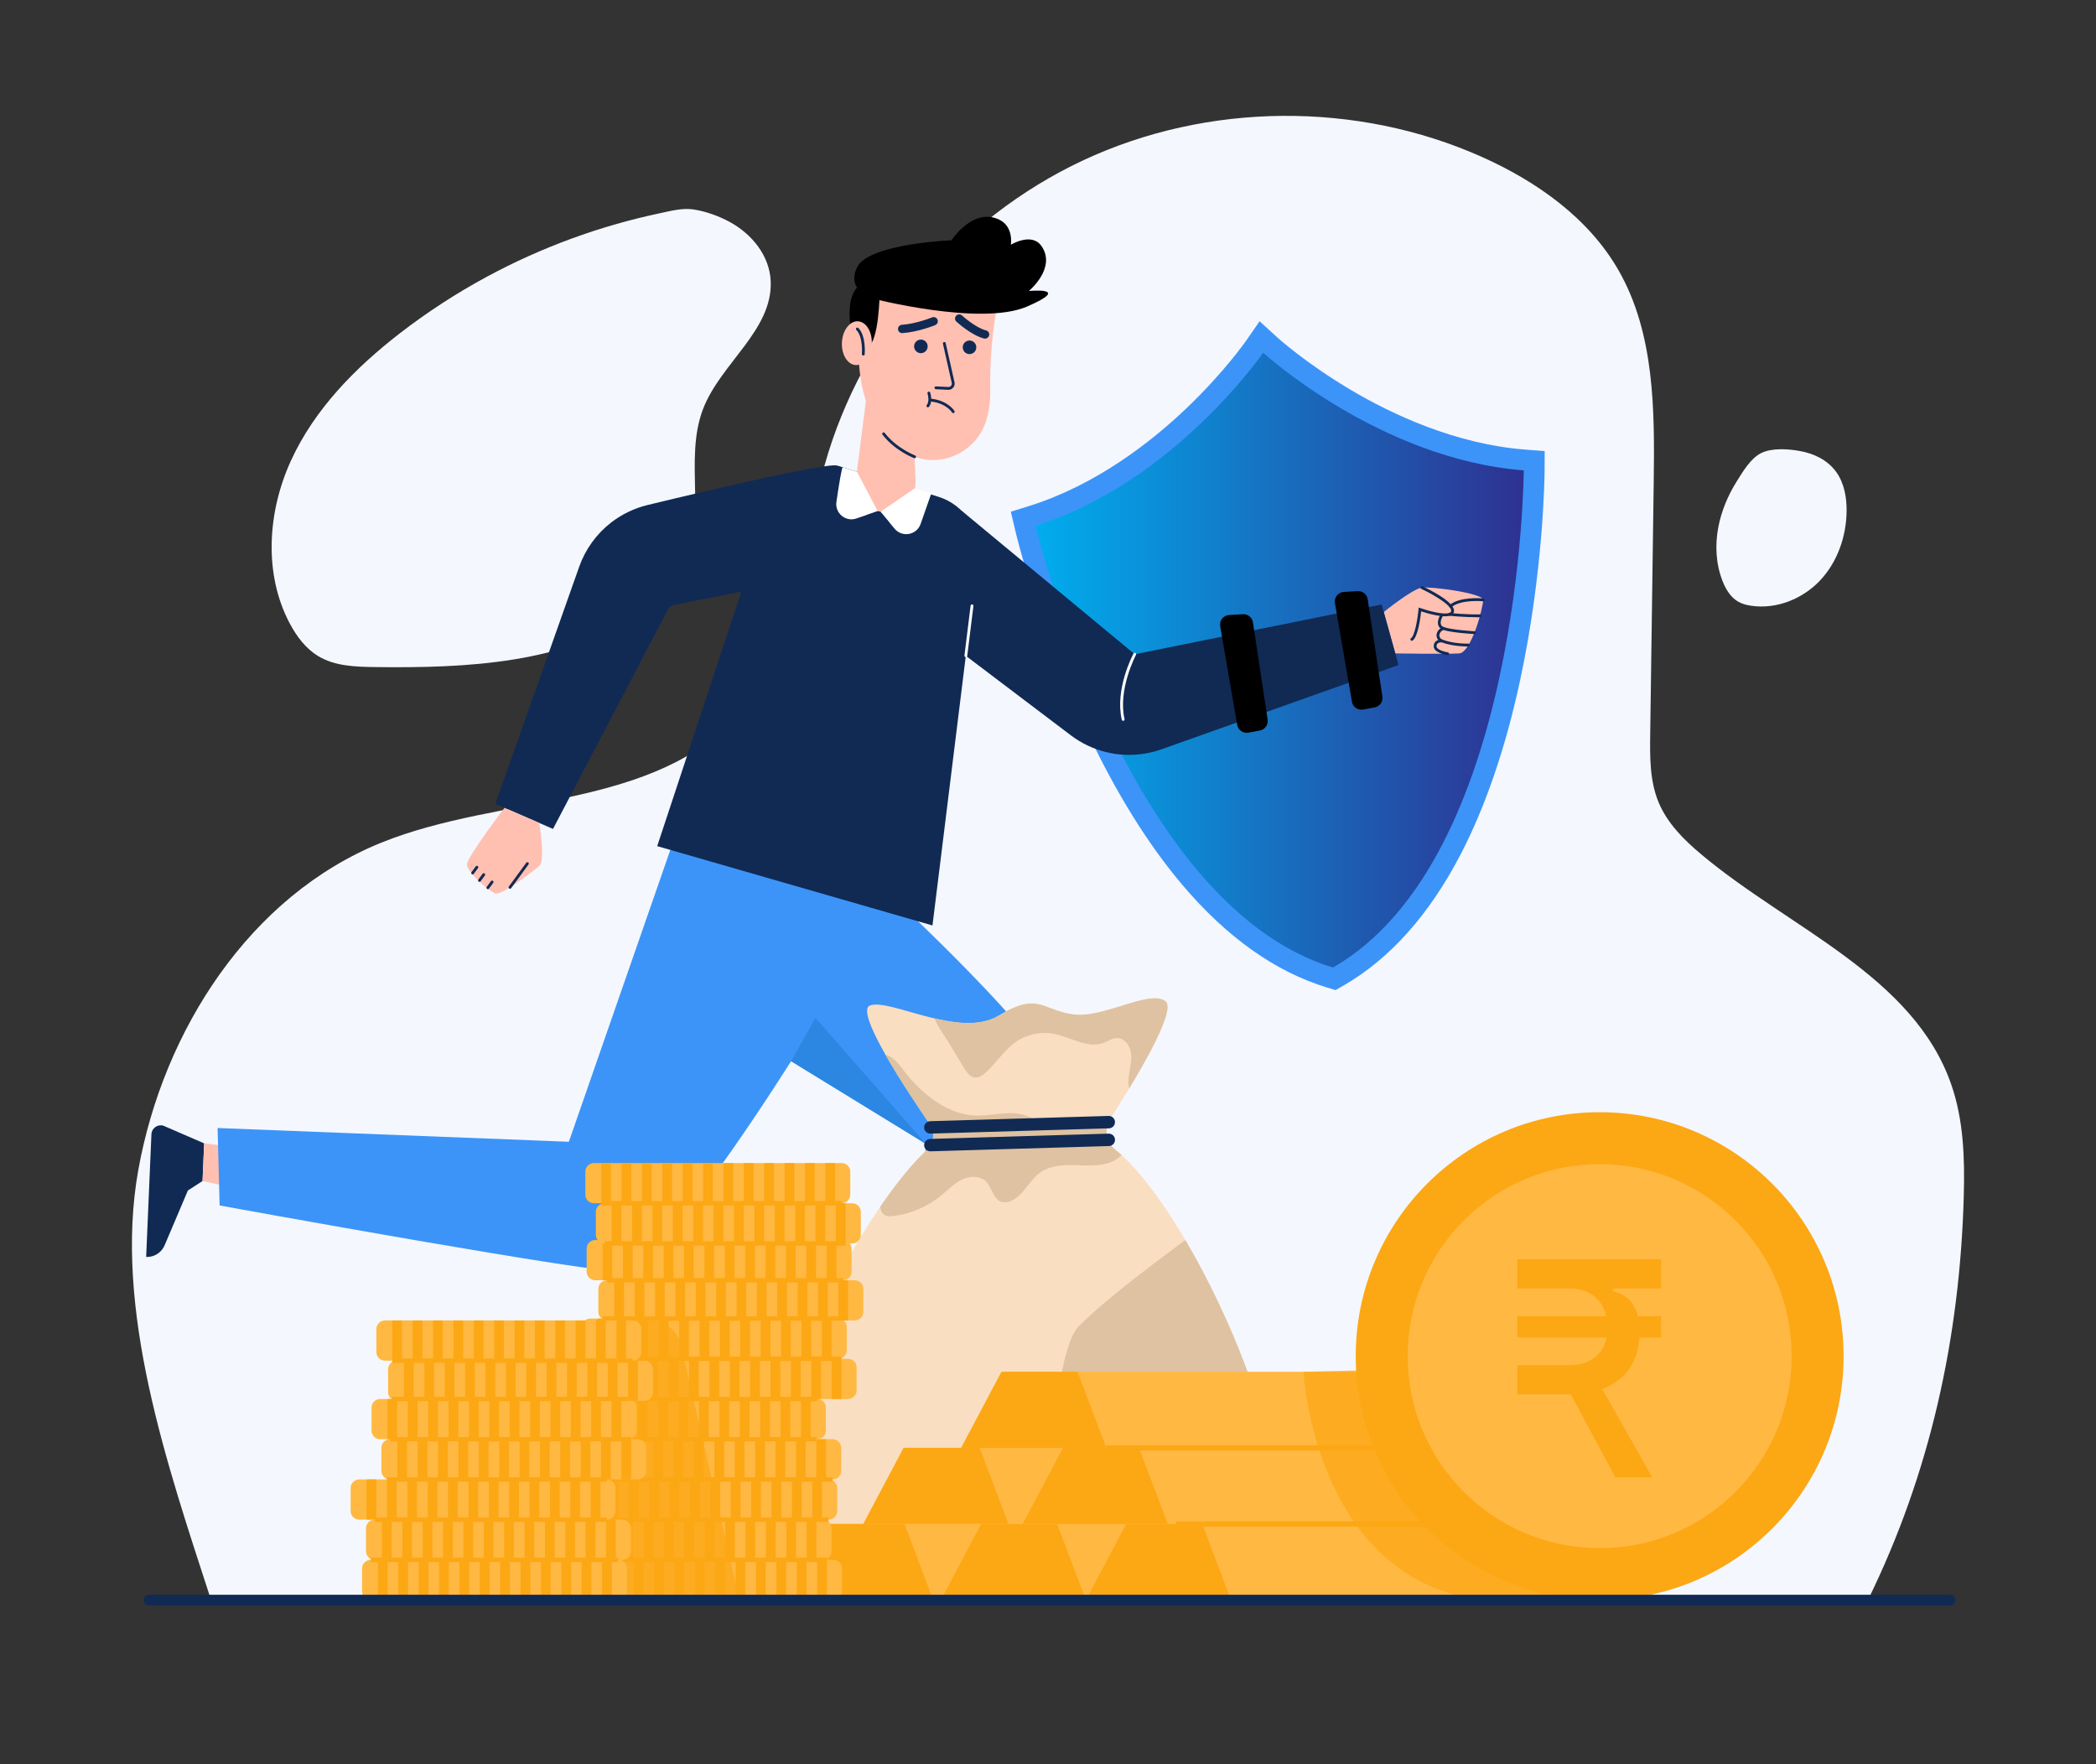 <?xml version="1.0" encoding="utf-8"?>
<!-- Generator: Adobe Illustrator 26.0.1, SVG Export Plug-In . SVG Version: 6.00 Build 0)  -->
<svg version="1.1" id="Layer_1" xmlns="http://www.w3.org/2000/svg" xmlns:xlink="http://www.w3.org/1999/xlink" x="0px" y="0px"
	 viewBox="0 0 2000 1683.24" style="enable-background:new 0 0 2000 1683.24;" xml:space="preserve">
<rect x="0" y="0" width="2000" height="1683.24" fill="#333333" stroke="none"/>
<style type="text/css">
	.st0{fill:#F4F7FD;}
	.st1{fill:#102A54;}
	.st2{fill:#FFC0B1;}
	.st3{fill:#3C94F8;}
	.st4{fill:#2B87E2;}
	.st5{fill:url(#SVGID_1_);}
	.st6{fill:#FFFFFF;}
	.st7{clip-path:url(#XMLID_00000056414183729254990730000017065797905235172523_);fill:#DFC2A1;}
	.st8{fill:#FFB841;}
	.st9{fill:#FCA714;}
	.st10{opacity:0.7;fill:#FCA714;}
	.st11{fill:url(#SVGID_00000102507143454647356070000010276940547758787263_);}
	.st12{fill:url(#SVGID_00000039820285115578648860000000590944714359297183_);}
	.st13{fill:url(#SVGID_00000144312627044355680960000014636183939528117647_);}
	.st14{fill:url(#SVGID_00000109722942294567144630000004959991418731012770_);}
	.st15{fill:url(#SVGID_00000056398024587547927590000006861564019082411966_);}
	.st16{fill:url(#SVGID_00000034072583653947797450000001302315870817896886_);}
	.st17{fill:url(#SVGID_00000081634081911751712130000010050106343799789968_);}
	.st18{fill:url(#SVGID_00000147903465679628198890000005942789474471744645_);}
	.st19{fill:url(#SVGID_00000113343579012163785050000001226388917461320890_);}
	.st20{fill:url(#SVGID_00000080188277153428770660000013427465238979073724_);}
	.st21{fill:url(#SVGID_00000096781921299509520090000002466479488179731105_);}
	.st22{fill:url(#SVGID_00000008843326320107576160000002391048700844869780_);}
	.st23{fill:url(#SVGID_00000134970222749240083700000007830084419268167090_);}
	.st24{fill:url(#SVGID_00000009564882387924224840000001920856732329513663_);}
	.st25{fill:url(#SVGID_00000111882690361189800040000002467941679463929987_);}
	.st26{fill:url(#SVGID_00000081624460909997968950000007010074595185799310_);}
	.st27{fill:url(#SVGID_00000128485803550323043090000002896077590545091730_);}
	.st28{fill:url(#SVGID_00000070118542044469369400000011306927692415893632_);}
	.st29{fill:url(#SVGID_00000015345164415342213010000001214362028422679949_);}
	.st30{fill:url(#SVGID_00000128477329047939773270000011693294829713220501_);}
	.st31{fill:url(#SVGID_00000144313219459822830540000001840424718739027854_);}
	.st32{fill:url(#SVGID_00000138555580753107674840000000316013494462427021_);}
	.st33{fill:url(#SVGID_00000116213917312419140810000009118781919410627771_);}
	.st34{fill:url(#SVGID_00000095338698625080111600000007262456454920777399_);}
	.st35{fill:url(#SVGID_00000038390020228242437060000007237444586879550862_);}
	.st36{fill:url(#SVGID_00000179606965843030714720000011471745630897047196_);}
	.st37{fill:url(#SVGID_00000093878252519562499760000005972813491552653227_);}
	.st38{fill:url(#SVGID_00000178175516949272648330000000999742282496626609_);}
	.st39{fill:url(#SVGID_00000139267915166953390570000003811471579388660878_);}
	.st40{fill:url(#SVGID_00000064316599564245242190000010086157681337142207_);}
	.st41{fill:url(#SVGID_00000048481341941712309980000013618433150691619502_);}
	.st42{fill:url(#SVGID_00000066486387921215621030000013405253496670176910_);}
	.st43{fill:url(#SVGID_00000096036501973366471560000008234195008506904961_);}
	.st44{fill:url(#SVGID_00000041260660774445515590000014629853389475718061_);}
	.st45{fill:#ADCA25;}
</style>
<g>
	<g>
		<path class="st0" d="M381.5,318.06c-42.53,32.89-81.42,72.49-103.82,121.36c-22.4,48.87-26.38,108.2-1.1,155.65
			c6.54,12.27,15.21,23.86,27.12,31.03c15.78,9.5,35.16,10.16,53.58,10.4c88.42,1.15,182.44-3.16,255.6-52.83
			c14.62-9.93,28.37-21.82,37.2-37.13c26.61-46.12,1.61-107.01,20.92-156.64c16.9-43.46,66.31-74.86,64.4-121.45
			c-1-24.54-18-45.11-38.87-56.53c-10.36-5.67-22.69-10.16-34.39-12.01c-10.68-1.69-21.45,1.23-31.85,3.42
			c-57.75,12.17-113.67,32.63-165.61,60.67C435.54,279.72,407.68,297.8,381.5,318.06z"/>
		<path class="st0" d="M201.4,1526.75h1580.96c59.55-121.31,87.82-250.85,91.48-385.94c0.97-35.7-0.21-72.13-11.91-105.87
			c-35.98-103.8-154.13-148.94-238.34-219.49c-16.62-13.92-32.56-29.74-40.91-49.75c-8.53-20.46-8.36-43.34-8.05-65.51
			c1.11-79.69,2.22-159.38,3.33-239.07c0.97-69.66,0.99-143.17-33.76-203.55c-28.5-49.52-77.6-84.27-129.74-107.64
			c-119.54-53.58-262.36-52.41-381.01,3.1C914.8,208.55,822.39,317.45,786.92,443.55c-22.76,80.92-25.4,172.61-80.41,236.16
			c-80.88,93.43-228.17,78.03-342.73,124.37C238.43,854.79,156.06,983,132.02,1116.07S159.65,1398.14,201.4,1526.75z"/>
		<path class="st0" d="M1643.49,554.03c3.09,8.02,7.75,15.93,15.23,20.16c3.83,2.17,8.19,3.24,12.55,3.86
			c23.88,3.43,48.76-6.56,65.34-24.08c16.58-17.52,25.09-41.86,25.41-65.98c0.17-13.05-2.13-26.6-9.64-37.27
			c-8.12-11.55-21.25-17.91-34.87-20.35c-11.1-1.98-26.52-3.22-37.02,1.97c-10.01,4.95-17.47,17.72-23.17,26.77
			c-8.43,13.4-14.71,28.28-17.7,43.85C1636.36,519.98,1637.23,537.79,1643.49,554.03z"/>
	</g>
	<g>
		<g>
			<g>
				<g>
					<path class="st1" d="M194.8,1090.99l-1.54,35.93l-13.96,9l-22.23,52.35c-2.98,7.01-9.99,11.44-17.6,11.11l0,0l5.02-117.08
						c0.25-5.73,5.77-9.75,11.3-8.21L194.8,1090.99z"/>
				</g>
				<polygon class="st2" points="227.61,1134.33 193.26,1126.92 194.8,1090.99 229.29,1095.11 				"/>
			</g>
			<g>
				<path class="st3" d="M1016.02,1046.02c-7.03-47.46-182.73-207.05-182.73-207.05l-183.5-57.23l-106.98,307.72l-335.19-13.11
					l1.94,73.91c0,0,370.45,67.59,385.77,62.84c36.18-11.22,124.14-144.79,159.56-200.52l128.49,78.82l-17.76,350.12h66.34
					C931.97,1441.52,1018.37,1061.89,1016.02,1046.02z"/>
				<polygon class="st4" points="754.9,1012.58 778.11,971.25 883.39,1091.4 				"/>
			</g>
			<g>
				<g>
					<path class="st1" d="M880,1476.15h35.97l9.59,13.56l53.25,19.97c7.13,2.67,11.85,9.49,11.85,17.11l0,0H873.48
						c-5.74,0-9.99-5.34-8.69-10.94L880,1476.15z"/>
				</g>
				<polygon class="st2" points="921.9,1441.52 915.96,1476.15 880,1476.15 882.64,1441.52 				"/>
			</g>
		</g>
		<g>
			<path class="st3" d="M1266.13,942.25c-49.1-14.95-95.41-47.78-137.66-97.58c-32.92-38.81-63.55-88.08-91.05-146.44
				c-46.43-98.56-67.75-188.19-68.64-191.96l-4.23-17.99l17.64-5.52c64.09-20.08,116.69-61.55,149.53-92.81
				c36.12-34.38,57.01-64.38,57.22-64.68l12.96-18.74l16.82,15.37c0.26,0.23,27.34,24.78,70.25,50.19
				c39.01,23.1,99.56,51.72,166.53,56.92l18.43,1.43l-0.09,18.48c-0.02,3.87-0.7,96-23.85,202.46
				c-13.71,63.05-32.51,117.93-55.89,163.13c-30,58-67.78,100.38-112.27,125.96l-7.46,4.29L1266.13,942.25z"/>
			<linearGradient id="SVGID_1_" gradientUnits="userSpaceOnUse" x1="988.139" y1="629.9" x2="1453.962" y2="629.9">
				<stop  offset="0" style="stop-color:#00ADEE"/>
				<stop  offset="1" style="stop-color:#2E3191"/>
			</linearGradient>
			<path class="st5" d="M1205.3,336.57c0,0-85.36,123.87-217.16,165.16c0,0,84.8,360.93,283.78,421.51
				c180.33-103.66,182.04-474.41,182.04-474.41C1316.25,438.14,1205.3,336.57,1205.3,336.57z"/>
		</g>
		<path class="st1" d="M895.22,473.94l-96.35-29.7c-11.86-3.65-181.33,37.74-181.33,37.74c-12.51,3.08-24.24,8.75-34.43,16.64l0,0
			c-13.95,10.82-24.5,25.42-30.39,42.06l-80.08,226.35l55.04,23.93l111.53-212.91l68.23-13.61l-80.33,242.93l262.66,75.69
			l43.05-348.17C937.33,508.02,921.25,481.97,895.22,473.94z"/>
		<path class="st2" d="M1320.39,584.02c0,0,27.21-22.11,36.41-23.31c9.2-1.2,57.98,5.32,58.38,11.65s-11.2,50.32-22.79,51.12
			c-11.6,0.8-61.01,0-61.01,0L1320.39,584.02z"/>
		<g>
			<path class="st1" d="M917.22,487.04l165.55,137.26l235.6-47.55l16.1,57.82L1108.24,715c-16.63,5.91-34.62,6.92-51.81,2.9h0
				c-12.55-2.93-24.34-8.47-34.62-16.25l-120.51-91.23L917.22,487.04z"/>
			<g>
				<g>
					<path d="M1195.55,593.82l14.03,92.86c0.74,4.87-2.52,9.45-7.36,10.35l-11.01,2.05c-5.01,0.93-9.81-2.41-10.67-7.43
						l-16.25-94.14c-0.93-5.37,3.03-10.36,8.47-10.67l13.23-0.77C1190.69,585.79,1194.84,589.15,1195.55,593.82z"/>
					<path d="M1305.05,571.8l14.03,92.86c0.74,4.87-2.52,9.45-7.36,10.35l-11.01,2.05c-5.01,0.93-9.81-2.41-10.67-7.43l-16.25-94.14
						c-0.93-5.37,3.03-10.36,8.47-10.67l13.23-0.77C1300.19,563.77,1304.34,567.13,1305.05,571.8z"/>
				</g>
				<path class="st6" d="M1071.72,687.81c-0.61,0-1.16-0.42-1.31-1.04c-6.74-29.21,10.44-61.74,11.17-63.11
					c0.35-0.65,1.16-0.9,1.82-0.55c0.65,0.35,0.9,1.16,0.55,1.82c-0.18,0.33-17.43,33.02-10.92,61.23c0.17,0.72-0.28,1.44-1.01,1.61
					C1071.92,687.8,1071.82,687.81,1071.72,687.81z"/>
			</g>
		</g>
		<path class="st1" d="M707.45,565.78c-0.16,0-0.32-0.03-0.47-0.09c-0.7-0.26-1.05-1.03-0.79-1.73l17.82-47.54
			c0.26-0.7,1.04-1.05,1.73-0.79c0.7,0.26,1.05,1.03,0.79,1.73l-17.82,47.54C708.5,565.45,707.99,565.78,707.45,565.78z"/>
		<path class="st1" d="M639.21,579.39c-0.59,0-1.13-0.39-1.3-0.99c-0.06-0.21-6.06-21.64-26.86-36.64c-0.6-0.43-0.74-1.27-0.3-1.88
			c0.43-0.6,1.27-0.74,1.88-0.3c21.6,15.59,27.64,37.21,27.88,38.12c0.19,0.72-0.23,1.45-0.95,1.65
			C639.45,579.38,639.33,579.39,639.21,579.39z"/>
		<path class="st6" d="M921.61,626.99c-0.05,0-0.11,0-0.17-0.01c-0.74-0.09-1.26-0.76-1.17-1.5l5.89-47.59
			c0.09-0.74,0.76-1.26,1.5-1.17c0.74,0.09,1.26,0.76,1.17,1.5l-5.89,47.59C922.86,626.49,922.28,626.99,921.61,626.99z"/>
		<g>
			<g>
				<path class="st2" d="M843.76,488.74L843.76,488.74c-16.61-0.81-29.02-15.59-26.93-32.09l12.54-98.87l40.29,1.96l4,99.35
					C874.33,475.83,860.5,489.55,843.76,488.74z"/>
				<path class="st2" d="M825.93,274.65l127.46,6.19l-1.45,7.85c-5,27.15-7.52,54.73-7.02,82.33c0.24,13.21-1.47,28.85-8.65,41.21
					c-14.09,24.25-44.63,33.94-69.52,20.99C841.67,420.18,803.76,381.26,825.93,274.65z"/>
				<path class="st1" d="M905.02,371.97c-0.1,0-0.2,0-0.3-0.01l-11.77-0.57c-0.74-0.04-1.31-0.67-1.28-1.41
					c0.04-0.74,0.67-1.31,1.41-1.28l11.77,0.57c1.01,0.04,1.98-0.37,2.63-1.15c0.65-0.78,0.9-1.8,0.68-2.79l-8.42-37.36
					c-0.16-0.72,0.29-1.44,1.02-1.61c0.72-0.16,1.44,0.29,1.61,1.02l8.42,37.36c0.41,1.82-0.04,3.68-1.24,5.11
					C908.41,371.21,906.78,371.97,905.02,371.97z"/>
				
					<ellipse transform="matrix(0.296 -0.955 0.955 0.296 302.987 1072.047)" class="st1" cx="878.89" cy="330.44" rx="6.48" ry="6.48"/>
				<path class="st1" d="M931.59,331.72c-0.17,3.57-3.21,6.33-6.79,6.16c-3.57-0.17-6.33-3.21-6.16-6.79
					c0.17-3.57,3.21-6.33,6.79-6.16C929,325.11,931.76,328.15,931.59,331.72z"/>
				<path class="st1" d="M872.72,437.22c-0.16,0-0.32-0.03-0.48-0.09c-0.75-0.28-18.45-7.15-30.17-22.38
					c-0.45-0.59-0.34-1.43,0.25-1.88c0.59-0.45,1.43-0.34,1.88,0.25c11.25,14.61,28.83,21.44,29,21.51
					c0.69,0.26,1.04,1.04,0.78,1.73C873.77,436.89,873.26,437.22,872.72,437.22z"/>
				<path d="M839.32,280.17c0,0-0.35,44.94-11.39,51.48c-11.04,6.55-13.93-7.22-13.93-7.22s-12.93-46.61,11.97-55.57
					C841.22,263.37,839.32,280.17,839.32,280.17z"/>
				<g>
					
						<ellipse transform="matrix(0.049 -0.999 0.999 0.049 450.449 1127.748)" class="st2" cx="817.15" cy="327.44" rx="20.9" ry="14.26"/>
					<path class="st1" d="M823.76,339.23c-0.04,0-0.07,0-0.11,0c-0.74-0.06-1.29-0.71-1.23-1.45c0.01-0.16,1.26-16.39-5.3-22.93
						c-0.53-0.52-0.53-1.37,0-1.9c0.52-0.53,1.38-0.53,1.9,0c7.45,7.41,6.14,24.34,6.08,25.05
						C825.04,338.7,824.45,339.23,823.76,339.23z"/>
				</g>
			</g>
			<g>
				<path class="st1" d="M909.6,394.21c-0.46,0-0.9-0.23-1.15-0.65c-0.09-0.14-5.51-8.69-19.96-10.42
					c-0.74-0.09-1.26-0.76-1.17-1.49c0.09-0.74,0.76-1.27,1.49-1.17c15.88,1.9,21.7,11.31,21.94,11.71
					c0.38,0.64,0.18,1.46-0.46,1.84C910.07,394.15,909.83,394.21,909.6,394.21z"/>
				<path class="st1" d="M885.37,388.68c-0.3,0-0.6-0.1-0.85-0.3c-0.57-0.47-0.66-1.32-0.19-1.89c3.01-3.68,0.73-10.96,0.7-11.03
					c-0.23-0.71,0.16-1.46,0.87-1.69c0.71-0.23,1.46,0.16,1.69,0.86c0.11,0.35,2.76,8.74-1.18,13.56
					C886.14,388.51,885.76,388.68,885.37,388.68z"/>
			</g>
			<path class="st1" d="M860.84,317.87c-2.07,0-3.81-1.6-3.96-3.69c-0.16-2.19,1.49-4.09,3.68-4.25
				c14.03-1.02,28.66-7.01,28.81-7.07c2.03-0.84,4.35,0.13,5.19,2.15c0.84,2.03-0.12,4.35-2.15,5.19
				c-0.64,0.27-15.94,6.54-31.27,7.66C861.04,317.87,860.94,317.87,860.84,317.87z"/>
			<path class="st1" d="M939.96,323.12c-0.31,0-0.63-0.04-0.94-0.11c-11.86-2.88-25.84-15.56-26.43-16.1
				c-1.62-1.48-1.74-3.99-0.26-5.62c1.48-1.62,3.99-1.74,5.62-0.26c0.13,0.12,13.07,11.84,22.95,14.24c2.13,0.52,3.44,2.67,2.92,4.8
				C943.38,321.9,941.75,323.12,939.96,323.12z"/>
			<path d="M831.48,284.6c0,0,104.3,27.02,148.52,7.91c44.22-19.11,1.72-14.83,1.72-14.83s26.89-22.15,11.86-43.16
				c-9.33-13.05-29.02-0.99-29.02-0.99s2.9-17.29-11.17-23.98c-25.04-11.91-45.48,19.7-45.48,19.7s-78.64,3.29-89.84,25.37
				C806.87,276.69,831.48,284.6,831.48,284.6z"/>
		</g>
		<g>
			<g>
				<path class="st6" d="M817.67,450.04l19.82,37.76l-20.35,6.94c-10.26,3.5-20.59-5.09-19.03-15.81
					c2.28-15.64,5.09-33.32,6.11-33.03C806.07,446.42,817.67,450.04,817.67,450.04z"/>
				<path class="st6" d="M840.13,488.35l13.5,16.14c7.22,8.63,21.09,6.11,24.81-4.51l10.21-29.16l-15.94-4.73L840.13,488.35z"/>
			</g>
		</g>
		<path class="st1" d="M840.13,488.35l-2.64-0.56l-10.96,3.74l-28.17,231.83c-2.12,17.47,2.1,35.11,11.89,49.73l18.12,27.06
			l15.31-27.75c6.23-11.29,9.37-24.01,9.12-36.9l-4.6-237.49L840.13,488.35z"/>
		<path class="st1" d="M1347.17,611.42c-0.43,0-0.85-0.2-1.11-0.59c-0.42-0.61-0.26-1.45,0.35-1.87c3.57-2.44,6.27-18.2,7.13-27.56
			l0.16-1.72l1.63,0.57c6.1,2.15,23.05,7.12,28.21,4.33c0.65-0.35,1.01-0.79,1.16-1.38c1.2-4.97-15.91-15.44-28.45-21.29
			c-0.67-0.31-0.96-1.11-0.65-1.79c0.31-0.67,1.11-0.96,1.79-0.65c5.37,2.51,32.07,15.46,29.92,24.35c-0.32,1.32-1.18,2.4-2.49,3.11
			c-6.26,3.4-23.16-1.74-28.77-3.6c-0.65,6.04-3.02,24.35-8.12,27.84C1347.69,611.34,1347.43,611.42,1347.17,611.42z"/>
		<path class="st1" d="M1384.05,579.7c-0.38,0-0.76-0.16-1.02-0.47c-0.48-0.56-0.41-1.41,0.15-1.89c9.81-8.36,31.23-6.4,32.13-6.31
			c0.74,0.07,1.28,0.73,1.21,1.47c-0.07,0.74-0.73,1.27-1.47,1.21c-0.21-0.02-21.19-1.94-30.13,5.68
			C1384.67,579.6,1384.36,579.7,1384.05,579.7z"/>
		<path class="st1" d="M1408.91,588.96c-12.22,0-25.85-1.37-26-1.39c-0.74-0.07-1.28-0.73-1.2-1.47c0.08-0.74,0.74-1.28,1.47-1.2
			c0.16,0.02,16.24,1.64,29,1.34c0.71-0.03,1.36,0.57,1.37,1.31c0.02,0.74-0.57,1.36-1.31,1.37
			C1411.15,588.95,1410.04,588.96,1408.91,588.96z"/>
		<path class="st1" d="M1406.9,605.02c-0.03,0-0.05,0-0.08,0c-0.91-0.05-22.43-1.28-30.03-4.12c-2.23-0.84-3.7-2.25-4.37-4.2
			c-1.48-4.29,1.69-9.56,1.82-9.78c0.39-0.63,1.21-0.83,1.84-0.45c0.63,0.39,0.83,1.21,0.45,1.85c-0.74,1.22-2.46,4.95-1.58,7.51
			c0.41,1.17,1.31,2,2.77,2.55c7.22,2.71,29.02,3.95,29.24,3.96c0.74,0.04,1.31,0.68,1.27,1.42
			C1408.2,604.47,1407.6,605.02,1406.9,605.02z"/>
		<path class="st1" d="M1401.23,616.86C1401.23,616.86,1401.23,616.86,1401.23,616.86c-13.4-0.03-21.98-2.56-25.9-4.06
			c-3.3-1.26-5.21-4.74-4.43-8.07c1.11-4.76,5.76-6.3,5.96-6.36c0.71-0.23,1.46,0.16,1.69,0.87c0.23,0.71-0.16,1.46-0.87,1.69
			c-0.15,0.05-3.41,1.17-4.16,4.42c-0.47,2.04,0.72,4.17,2.77,4.96c3.75,1.44,11.98,3.85,24.95,3.88c0.74,0,1.34,0.6,1.34,1.35
			C1402.57,616.26,1401.97,616.86,1401.23,616.86z"/>
		<path class="st1" d="M1381.38,625.14c-0.07,0-0.14-0.01-0.21-0.02c-1.37-0.21-13.35-2.23-13.13-8.67
			c0.06-1.85,0.72-3.35,1.94-4.44c2.3-2.06,5.77-1.81,5.92-1.8c0.74,0.06,1.29,0.7,1.24,1.44c-0.06,0.74-0.71,1.29-1.44,1.24
			c-0.06,0-2.51-0.15-3.93,1.13c-0.66,0.6-1,1.42-1.04,2.53c-0.12,3.45,8,5.48,10.85,5.92c0.73,0.11,1.24,0.8,1.12,1.53
			C1382.61,624.66,1382.03,625.14,1381.38,625.14z"/>
		<g>
			<path class="st2" d="M514.54,785.24c0,0,6.15,36.25,0,41.2c-6.15,4.95-35.96,28.26-41.9,26.14
				c-5.93-2.12-27.13-20.49-27.13-27.56c0-7.07,35.88-54.2,35.88-54.2L514.54,785.24z"/>
			<path class="st1" d="M486.65,848.04c-0.28,0-0.55-0.09-0.79-0.26c-0.6-0.44-0.73-1.28-0.29-1.88l16.58-22.65
				c0.44-0.6,1.28-0.73,1.88-0.29c0.6,0.44,0.73,1.28,0.29,1.88l-16.58,22.65C487.48,847.84,487.07,848.04,486.65,848.04z"/>
			<path class="st1" d="M450.99,834.36c-0.28,0-0.56-0.09-0.8-0.26c-0.6-0.44-0.73-1.28-0.29-1.88l4.06-5.52
				c0.44-0.6,1.28-0.73,1.88-0.29c0.6,0.44,0.73,1.28,0.29,1.88l-4.06,5.52C451.81,834.17,451.4,834.36,450.99,834.36z"/>
			<path class="st1" d="M457.53,841.43c-0.28,0-0.56-0.08-0.8-0.26c-0.6-0.44-0.73-1.28-0.29-1.88l4.06-5.52
				c0.44-0.6,1.28-0.73,1.88-0.29c0.6,0.44,0.72,1.28,0.29,1.88l-4.06,5.52C458.35,841.24,457.94,841.43,457.53,841.43z"/>
			<path class="st1" d="M465.5,848.43c-0.28,0-0.56-0.09-0.8-0.26c-0.6-0.44-0.72-1.28-0.28-1.88l4.07-5.52
				c0.44-0.6,1.28-0.73,1.88-0.29c0.6,0.44,0.72,1.28,0.28,1.88l-4.07,5.52C466.32,848.24,465.91,848.43,465.5,848.43z"/>
		</g>
	</g>
	<g>
		<g>
			<g>
				<g>
					<g>
						<defs>
							<path id="XMLID_7_" d="M886.81,1072.04c5.36,7.78,4.84,18.62-2.1,25.03c-90.92,83.91-245.63,428.47-112.79,428.28
								c184.95-0.27,201.57,3.76,387.93-0.56c146.1-3.38-8.06-357.53-95.47-427.63c-9-7.22-11.14-20.04-4.9-29.74
								c21.62-33.62,64.51-103.62,52.51-112.16c-15.85-11.29-59.37,17.05-88.79,12.57c-29.42-4.48-32.84-21.45-70.14,1.23
								c-37.3,22.68-104.36-16.96-123.01-9.58C815.3,965.32,865.25,1040.73,886.81,1072.04z"/>
						</defs>
						<use xlink:href="#XMLID_7_"  style="overflow:visible;fill:#F9DEC1;"/>
						<clipPath id="XMLID_00000110470726438029017500000010534806504828722585_">
							<use xlink:href="#XMLID_7_"  style="overflow:visible;"/>
						</clipPath>
						<path style="clip-path:url(#XMLID_00000110470726438029017500000010534806504828722585_);fill:#DFC2A1;" d="M884,1044.33
							c13.52,11.32,30.2,19.7,47.83,20.15c14.23,0.36,28.63-4.4,42.51-1.23c9.97,2.28,18.79,8.5,28.88,10.13
							c13.25,2.15,26.28-3.87,39.5-6.22c13.21-2.35,29.97,1.2,34.03,13.99c3.53,11.13-5.3,23.06-16.11,27.49s-22.94,3.48-34.61,3.14
							c-11.67-0.33-24.17,0.28-33.64,7.12c-10.53,7.61-15.7,21.86-27.63,27.01c-2.89,1.24-6.19,1.85-9.18,0.88
							c-7.9-2.57-8.84-13.54-14.74-19.4c-5.83-5.8-15.65-5.41-23.04-1.81c-7.39,3.61-13.16,9.76-19.51,14.98
							c-13.14,10.8-29.36,17.87-46.26,19.85c-2.49,0.29-5.16,0.45-7.37-0.73c-3.18-1.68-4.49-5.55-4.95-9.12
							c-2.94-22.88,16.76-43.34,16.74-66.41c-0.01-19.13-13.32-35.23-21.82-52.37c-2.61-5.27-5.24-11.94-2.97-17.8
							c1.75-4.51,6.16-8.19,11.14-7.83c11.12,0.81,18.66,15,25.19,22.39C872.97,1034.17,878.25,1039.52,884,1044.33z"/>
						<path style="clip-path:url(#XMLID_00000110470726438029017500000010534806504828722585_);fill:#DFC2A1;" d="M919.8,1018.92
							c2.57,4.25,5.92,9,10.89,9.27c3.49,0.19,6.63-1.98,9.27-4.27c10.47-9.08,17.79-21.59,29.12-29.58
							c10.42-7.35,23.87-10.26,36.4-7.88c16.28,3.1,32.54,14.59,47.96,8.52c3.97-1.56,7.64-4.27,11.9-4.46
							c6.81-0.31,12.32,6.18,13.65,12.87c1.33,6.68-0.35,13.54-1.45,20.27c-1.1,6.72-1.53,14.06,1.96,19.92
							c18.55-25.74,33.46-54.09,44.15-83.96c1.56-4.35,3.05-9.02,1.99-13.52c-2.31-9.88-14.81-13.08-24.95-12.79
							c-15.63,0.44-31.02,4.63-45.29,11.03c-15.48,6.95-31.62,16.78-48.16,13.01c-8.1-1.85-15.1-6.82-22.87-9.75
							c-15.49-5.86-33.31-3.16-48.05,4.38c-12.13,6.2-24.97,16.63-39.46,12.72c-2.22-0.6-4.34-1.45-5.39,1.2
							c-0.83,2.09-0.04,4.97,0.73,6.94c2.85,7.32,8.37,14.28,12.44,21C909.68,1002.19,914.74,1010.56,919.8,1018.92z"/>
						<path style="clip-path:url(#XMLID_00000110470726438029017500000010534806504828722585_);fill:#DFC2A1;" d="M994.76,1552.16
							c0,0,2.85-253.39,34.16-286.13c31.32-32.74,123.46-98.22,123.46-98.22s82.91,177.36,84.54,247.4
							c1.63,70.05-15.98,142.65-15.98,142.65L994.76,1552.16z"/>
					</g>
					<path class="st1" d="M887.7,1081.68c-3.19,0-5.82-2.53-5.91-5.74c-0.1-3.27,2.47-5.99,5.74-6.09l170.28-5.03
						c3.3-0.07,5.99,2.47,6.09,5.74c0.1,3.27-2.47,5.99-5.74,6.09l-170.28,5.03C887.82,1081.68,887.76,1081.68,887.7,1081.68z"/>
					<path class="st1" d="M887.72,1098.58c-3.19,0-5.82-2.53-5.91-5.74c-0.1-3.27,2.47-5.99,5.74-6.09l170.28-5.03
						c3.3-0.08,5.99,2.47,6.09,5.74c0.1,3.27-2.47,5.99-5.74,6.09l-170.28,5.03C887.84,1098.58,887.78,1098.58,887.72,1098.58z"/>
				</g>
			</g>
			<g>
				<g>
					<polygon class="st8" points="1338.7,1454.18 823.76,1454.18 862.29,1381.56 1299.55,1381.56 					"/>
					<polyline class="st9" points="862.29,1381.56 934.78,1381.56 962.22,1454.18 823.76,1454.18 					"/>
				</g>
				<g>
					<g>
						<polygon class="st8" points="1266.98,1526.79 752.04,1526.79 790.57,1454.18 1227.83,1454.18 						"/>
						<polyline class="st9" points="790.57,1454.18 863.06,1454.18 890.5,1526.79 752.04,1526.79 						"/>
					</g>
					<g>
						<polygon class="st8" points="1412.65,1526.79 897.71,1526.79 936.24,1454.18 1373.5,1454.18 						"/>
						<polyline class="st9" points="936.24,1454.18 1008.72,1454.18 1036.17,1526.79 897.71,1526.79 						"/>
					</g>
					<g>
						<polygon class="st8" points="1551.11,1526.79 1036.17,1526.79 1074.7,1454.18 1511.96,1454.18 						"/>
						<polyline class="st9" points="1074.7,1454.18 1147.19,1454.18 1174.63,1526.79 1036.17,1526.79 						"/>
					</g>
				</g>
				<g>
					<polygon class="st8" points="1490.77,1454.18 975.83,1454.18 1014.36,1381.56 1451.61,1381.56 					"/>
					<polyline class="st9" points="1014.36,1381.56 1086.84,1381.56 1114.29,1454.18 975.83,1454.18 					"/>
				</g>
				<g>
					<polygon class="st8" points="1432.1,1381.56 917.16,1381.56 955.69,1308.94 1392.95,1308.94 					"/>
					<polyline class="st9" points="955.69,1308.94 1028.18,1308.94 1055.62,1381.56 917.16,1381.56 					"/>
				</g>
				<rect x="1055.62" y="1379.1" class="st9" width="376.48" height="4.91"/>
				<rect x="1122.38" y="1451.72" class="st9" width="376.48" height="4.91"/>
			</g>
		</g>
		<g>
			<g>
				<path class="st8" d="M779.84,1373.3H543.41c-4.52,0-8.19-3.67-8.19-8.19v-21.99c0-4.52,3.67-8.19,8.19-8.19h236.44
					c4.52,0,8.19,3.67,8.19,8.19v21.99C788.03,1369.63,784.37,1373.3,779.84,1373.3z"/>
				<rect x="550.41" y="1334.93" class="st9" width="9.24" height="38.37"/>
				<rect x="569.85" y="1334.93" class="st9" width="9.24" height="38.37"/>
				<rect x="589.29" y="1334.93" class="st9" width="9.24" height="38.37"/>
				<rect x="608.73" y="1334.93" class="st9" width="9.24" height="38.37"/>
				<rect x="628.17" y="1334.93" class="st9" width="9.24" height="38.37"/>
				<rect x="647.62" y="1334.93" class="st9" width="9.24" height="38.37"/>
				<rect x="667.06" y="1334.93" class="st9" width="9.24" height="38.37"/>
				<rect x="686.5" y="1334.93" class="st9" width="9.24" height="38.37"/>
				<rect x="705.94" y="1334.93" class="st9" width="9.24" height="38.37"/>
				<rect x="725.38" y="1334.93" class="st9" width="9.24" height="38.37"/>
				<rect x="744.82" y="1334.93" class="st9" width="9.24" height="38.37"/>
				<rect x="764.26" y="1334.93" class="st9" width="9.24" height="38.37"/>
			</g>
			<g>
				<path class="st8" d="M809.17,1334.93H572.74c-4.52,0-8.19-3.67-8.19-8.19v-21.99c0-4.52,3.67-8.19,8.19-8.19h236.44
					c4.52,0,8.19,3.67,8.19,8.19v21.99C817.36,1331.26,813.7,1334.93,809.17,1334.93z"/>
				<rect x="579.74" y="1296.55" class="st9" width="9.24" height="38.37"/>
				<rect x="599.18" y="1296.55" class="st9" width="9.24" height="38.37"/>
				<rect x="618.63" y="1296.55" class="st9" width="9.24" height="38.37"/>
				<rect x="638.07" y="1296.55" class="st9" width="9.24" height="38.37"/>
				<rect x="657.51" y="1296.55" class="st9" width="9.24" height="38.37"/>
				<rect x="676.95" y="1296.55" class="st9" width="9.24" height="38.37"/>
				<rect x="696.39" y="1296.55" class="st9" width="9.24" height="38.37"/>
				<rect x="715.83" y="1296.55" class="st9" width="9.24" height="38.37"/>
				<rect x="735.27" y="1296.55" class="st9" width="9.24" height="38.37"/>
				<rect x="754.71" y="1296.55" class="st9" width="9.24" height="38.37"/>
				<rect x="774.15" y="1296.55" class="st9" width="9.24" height="38.37"/>
				<rect x="793.59" y="1296.55" class="st9" width="9.24" height="38.37"/>
			</g>
			<g>
				<path class="st8" d="M799.78,1296.55H563.35c-4.52,0-8.19-3.67-8.19-8.19v-21.99c0-4.52,3.67-8.19,8.19-8.19h236.44
					c4.52,0,8.19,3.67,8.19,8.19v21.99C807.97,1292.89,804.31,1296.55,799.78,1296.55z"/>
				<rect x="570.35" y="1258.18" class="st9" width="9.24" height="38.37"/>
				<rect x="589.79" y="1258.18" class="st9" width="9.24" height="38.37"/>
				<rect x="609.23" y="1258.18" class="st9" width="9.24" height="38.37"/>
				<rect x="628.67" y="1258.18" class="st9" width="9.24" height="38.37"/>
				<rect x="648.11" y="1258.18" class="st9" width="9.24" height="38.37"/>
				<rect x="667.55" y="1258.18" class="st9" width="9.24" height="38.37"/>
				<rect x="686.99" y="1258.18" class="st9" width="9.24" height="38.37"/>
				<rect x="706.43" y="1258.18" class="st9" width="9.24" height="38.37"/>
				<rect x="725.88" y="1258.18" class="st9" width="9.24" height="38.37"/>
				<rect x="745.32" y="1258.18" class="st9" width="9.24" height="38.37"/>
				<rect x="764.76" y="1258.18" class="st9" width="9.24" height="38.37"/>
				<rect x="784.2" y="1258.18" class="st9" width="9.24" height="38.37"/>
			</g>
			<g>
				<path class="st8" d="M815.57,1259.97H579.14c-4.52,0-8.19-3.67-8.19-8.19v-21.99c0-4.52,3.67-8.19,8.19-8.19h236.44
					c4.52,0,8.19,3.67,8.19,8.19v21.99C823.76,1256.3,820.1,1259.97,815.57,1259.97z"/>
				<rect x="586.14" y="1221.6" class="st9" width="9.24" height="38.37"/>
				<rect x="605.58" y="1221.6" class="st9" width="9.24" height="38.37"/>
				<rect x="625.02" y="1221.6" class="st9" width="9.24" height="38.37"/>
				<rect x="644.47" y="1221.6" class="st9" width="9.24" height="38.37"/>
				<rect x="663.91" y="1221.6" class="st9" width="9.24" height="38.37"/>
				<rect x="683.35" y="1221.6" class="st9" width="9.24" height="38.37"/>
				<rect x="702.79" y="1221.6" class="st9" width="9.24" height="38.37"/>
				<rect x="722.23" y="1221.6" class="st9" width="9.24" height="38.37"/>
				<rect x="741.67" y="1221.6" class="st9" width="9.24" height="38.37"/>
				<rect x="761.11" y="1221.6" class="st9" width="9.24" height="38.37"/>
				<rect x="780.55" y="1221.6" class="st9" width="9.24" height="38.37"/>
				<rect x="799.99" y="1221.6" class="st9" width="9.24" height="38.37"/>
			</g>
			<g>
				<path class="st8" d="M804.4,1221.6H567.96c-4.52,0-8.19-3.67-8.19-8.19v-21.99c0-4.52,3.67-8.19,8.19-8.19H804.4
					c4.52,0,8.19,3.67,8.19,8.19v21.99C812.59,1217.93,808.92,1221.6,804.4,1221.6z"/>
				<rect x="574.97" y="1183.22" class="st9" width="9.24" height="38.37"/>
				<rect x="594.41" y="1183.22" class="st9" width="9.24" height="38.37"/>
				<rect x="613.85" y="1183.22" class="st9" width="9.24" height="38.37"/>
				<rect x="633.29" y="1183.22" class="st9" width="9.24" height="38.37"/>
				<rect x="652.73" y="1183.22" class="st9" width="9.24" height="38.37"/>
				<rect x="672.17" y="1183.22" class="st9" width="9.24" height="38.37"/>
				<rect x="691.61" y="1183.22" class="st9" width="9.24" height="38.37"/>
				<rect x="711.05" y="1183.22" class="st9" width="9.24" height="38.37"/>
				<rect x="730.49" y="1183.22" class="st9" width="9.24" height="38.37"/>
				<rect x="749.93" y="1183.22" class="st9" width="9.24" height="38.37"/>
				<rect x="769.37" y="1183.22" class="st9" width="9.24" height="38.37"/>
				<rect x="788.81" y="1183.22" class="st9" width="9.24" height="38.37"/>
			</g>
			<g>
				<path class="st8" d="M794.51,1411.67H558.07c-4.52,0-8.19-3.67-8.19-8.19v-21.99c0-4.52,3.67-8.19,8.19-8.19h236.44
					c4.52,0,8.19,3.67,8.19,8.19v21.99C802.7,1408.01,799.03,1411.67,794.51,1411.67z"/>
				<rect x="565.08" y="1373.3" class="st9" width="9.24" height="38.37"/>
				<rect x="584.52" y="1373.3" class="st9" width="9.24" height="38.37"/>
				<rect x="603.96" y="1373.3" class="st9" width="9.24" height="38.37"/>
				<rect x="623.4" y="1373.3" class="st9" width="9.24" height="38.37"/>
				<rect x="642.84" y="1373.3" class="st9" width="9.24" height="38.37"/>
				<rect x="662.28" y="1373.3" class="st9" width="9.24" height="38.37"/>
				<rect x="681.72" y="1373.3" class="st9" width="9.24" height="38.37"/>
				<rect x="701.16" y="1373.3" class="st9" width="9.24" height="38.37"/>
				<rect x="720.6" y="1373.3" class="st9" width="9.24" height="38.37"/>
				<rect x="740.04" y="1373.3" class="st9" width="9.24" height="38.37"/>
				<rect x="759.48" y="1373.3" class="st9" width="9.24" height="38.37"/>
				<rect x="778.92" y="1373.3" class="st9" width="9.24" height="38.37"/>
			</g>
			<g>
				<path class="st8" d="M790.7,1450.05H554.27c-4.52,0-8.19-3.67-8.19-8.19v-21.99c0-4.52,3.67-8.19,8.19-8.19H790.7
					c4.52,0,8.19,3.67,8.19,8.19v21.99C798.89,1446.38,795.23,1450.05,790.7,1450.05z"/>
				<rect x="561.27" y="1411.67" class="st9" width="9.24" height="38.37"/>
				<rect x="580.71" y="1411.67" class="st9" width="9.24" height="38.37"/>
				<rect x="600.15" y="1411.67" class="st9" width="9.24" height="38.37"/>
				<rect x="619.59" y="1411.67" class="st9" width="9.24" height="38.37"/>
				<rect x="639.04" y="1411.67" class="st9" width="9.24" height="38.37"/>
				<rect x="658.48" y="1411.67" class="st9" width="9.24" height="38.37"/>
				<rect x="677.92" y="1411.67" class="st9" width="9.24" height="38.37"/>
				<rect x="697.36" y="1411.67" class="st9" width="9.24" height="38.37"/>
				<rect x="716.8" y="1411.67" class="st9" width="9.24" height="38.37"/>
				<rect x="736.24" y="1411.67" class="st9" width="9.24" height="38.37"/>
				<rect x="755.68" y="1411.67" class="st9" width="9.24" height="38.37"/>
				<rect x="775.12" y="1411.67" class="st9" width="9.24" height="38.37"/>
			</g>
			<g>
				<path class="st8" d="M785.27,1488.42H548.84c-4.52,0-8.19-3.67-8.19-8.19v-21.99c0-4.52,3.67-8.19,8.19-8.19h236.44
					c4.52,0,8.19,3.67,8.19,8.19v21.99C793.46,1484.75,789.8,1488.42,785.27,1488.42z"/>
				<rect x="555.84" y="1450.05" class="st9" width="9.24" height="38.37"/>
				<rect x="575.28" y="1450.05" class="st9" width="9.24" height="38.37"/>
				<rect x="594.72" y="1450.05" class="st9" width="9.24" height="38.37"/>
				<rect x="614.16" y="1450.05" class="st9" width="9.24" height="38.37"/>
				<rect x="633.6" y="1450.05" class="st9" width="9.24" height="38.37"/>
				<rect x="653.05" y="1450.05" class="st9" width="9.24" height="38.37"/>
				<rect x="672.49" y="1450.05" class="st9" width="9.24" height="38.37"/>
				<rect x="691.93" y="1450.05" class="st9" width="9.24" height="38.37"/>
				<rect x="711.37" y="1450.05" class="st9" width="9.24" height="38.37"/>
				<rect x="730.81" y="1450.05" class="st9" width="9.24" height="38.37"/>
				<rect x="750.25" y="1450.05" class="st9" width="9.24" height="38.37"/>
				<rect x="769.69" y="1450.05" class="st9" width="9.24" height="38.37"/>
			</g>
			<g>
				<path class="st8" d="M795.32,1526.79H558.89c-4.52,0-8.19-3.67-8.19-8.19v-21.99c0-4.52,3.67-8.19,8.19-8.19h236.44
					c4.52,0,8.19,3.67,8.19,8.19v21.99C803.51,1523.13,799.84,1526.79,795.32,1526.79z"/>
				<rect x="565.89" y="1488.42" class="st9" width="9.24" height="38.37"/>
				<rect x="585.33" y="1488.42" class="st9" width="9.24" height="38.37"/>
				<rect x="604.77" y="1488.42" class="st9" width="9.24" height="38.37"/>
				<rect x="624.21" y="1488.42" class="st9" width="9.24" height="38.37"/>
				<rect x="643.65" y="1488.42" class="st9" width="9.24" height="38.37"/>
				<rect x="663.09" y="1488.42" class="st9" width="9.24" height="38.37"/>
				<rect x="682.53" y="1488.42" class="st9" width="9.24" height="38.37"/>
				<rect x="701.97" y="1488.42" class="st9" width="9.24" height="38.37"/>
				<rect x="721.41" y="1488.42" class="st9" width="9.24" height="38.37"/>
				<rect x="740.86" y="1488.42" class="st9" width="9.24" height="38.37"/>
				<rect x="760.3" y="1488.42" class="st9" width="9.24" height="38.37"/>
				<rect x="779.74" y="1488.42" class="st9" width="9.24" height="38.37"/>
			</g>
			<g>
				<path class="st8" d="M803.14,1148.17H566.7c-4.52,0-8.19-3.67-8.19-8.19v-21.99c0-4.52,3.67-8.19,8.19-8.19h236.44
					c4.52,0,8.19,3.67,8.19,8.19v21.99C811.33,1144.5,807.66,1148.17,803.14,1148.17z"/>
				<rect x="573.71" y="1109.8" class="st9" width="9.24" height="38.37"/>
				<rect x="593.15" y="1109.8" class="st9" width="9.24" height="38.37"/>
				<rect x="612.59" y="1109.8" class="st9" width="9.24" height="38.37"/>
				<rect x="632.03" y="1109.8" class="st9" width="9.24" height="38.37"/>
				<rect x="651.47" y="1109.8" class="st9" width="9.24" height="38.37"/>
				<rect x="670.91" y="1109.8" class="st9" width="9.24" height="38.37"/>
				<rect x="690.35" y="1109.8" class="st9" width="9.24" height="38.37"/>
				<rect x="709.79" y="1109.8" class="st9" width="9.24" height="38.37"/>
				<rect x="729.23" y="1109.8" class="st9" width="9.24" height="38.37"/>
				<rect x="748.67" y="1109.8" class="st9" width="9.24" height="38.37"/>
				<rect x="768.11" y="1109.8" class="st9" width="9.24" height="38.37"/>
				<rect x="787.55" y="1109.8" class="st9" width="9.24" height="38.37"/>
			</g>
			<g>
				<path class="st8" d="M813.19,1186.54H576.75c-4.52,0-8.19-3.67-8.19-8.19v-21.99c0-4.52,3.67-8.19,8.19-8.19h236.44
					c4.52,0,8.19,3.67,8.19,8.19v21.99C821.38,1182.88,817.71,1186.54,813.19,1186.54z"/>
				<rect x="583.76" y="1148.17" class="st9" width="9.24" height="38.37"/>
				<rect x="603.2" y="1148.17" class="st9" width="9.24" height="38.37"/>
				<rect x="622.64" y="1148.17" class="st9" width="9.24" height="38.37"/>
				<rect x="642.08" y="1148.17" class="st9" width="9.24" height="38.37"/>
				<rect x="661.52" y="1148.17" class="st9" width="9.24" height="38.37"/>
				<rect x="680.96" y="1148.17" class="st9" width="9.24" height="38.37"/>
				<rect x="700.4" y="1148.17" class="st9" width="9.24" height="38.37"/>
				<rect x="719.84" y="1148.17" class="st9" width="9.24" height="38.37"/>
				<rect x="739.28" y="1148.17" class="st9" width="9.24" height="38.37"/>
				<rect x="758.72" y="1148.17" class="st9" width="9.24" height="38.37"/>
				<rect x="778.16" y="1148.17" class="st9" width="9.24" height="38.37"/>
				<rect x="797.6" y="1148.17" class="st9" width="9.24" height="38.37"/>
			</g>
			<rect x="559.09" y="1486.34" class="st9" width="229.88" height="4.16"/>
			<rect x="555.84" y="1447.97" class="st9" width="234.66" height="4.16"/>
			<rect x="558.28" y="1409.59" class="st9" width="236.03" height="4.16"/>
			<rect x="558.28" y="1371.22" class="st9" width="220.65" height="4.16"/>
			<rect x="569.85" y="1332.85" class="st9" width="209.79" height="4.16"/>
			<rect x="572.94" y="1294.47" class="st9" width="229.88" height="4.16"/>
			<rect x="575.28" y="1256.1" class="st9" width="224.7" height="4.16"/>
			<rect x="579.34" y="1219.51" class="st9" width="224.86" height="4.16"/>
			<rect x="576.95" y="1184.46" class="st9" width="229.88" height="4.16"/>
			<rect x="573.71" y="1146.09" class="st9" width="229.23" height="4.16"/>
			<path class="st10" d="M558.55,1259.97h61.95c14.02,0,26.18,9.69,29.32,23.36l55.8,243.47H535.62L558.55,1259.97z"/>
			<g>
				<g>
					<path class="st8" d="M579.22,1450.05H342.79c-4.52,0-8.19-3.67-8.19-8.19v-21.99c0-4.52,3.67-8.19,8.19-8.19h236.44
						c4.52,0,8.19,3.67,8.19,8.19v21.99C587.41,1446.38,583.75,1450.05,579.22,1450.05z"/>
					<rect x="349.79" y="1411.67" class="st9" width="9.24" height="38.37"/>
					<rect x="369.23" y="1411.67" class="st9" width="9.24" height="38.37"/>
					<rect x="388.67" y="1411.67" class="st9" width="9.24" height="38.37"/>
					<rect x="408.11" y="1411.67" class="st9" width="9.24" height="38.37"/>
					<rect x="427.55" y="1411.67" class="st9" width="9.24" height="38.37"/>
					<rect x="446.99" y="1411.67" class="st9" width="9.24" height="38.37"/>
					<rect x="466.44" y="1411.67" class="st9" width="9.24" height="38.37"/>
					<rect x="485.88" y="1411.67" class="st9" width="9.24" height="38.37"/>
					<rect x="505.32" y="1411.67" class="st9" width="9.24" height="38.37"/>
					<rect x="524.76" y="1411.67" class="st9" width="9.24" height="38.37"/>
					<rect x="544.2" y="1411.67" class="st9" width="9.24" height="38.37"/>
					<rect x="563.64" y="1411.67" class="st9" width="9.24" height="38.37"/>
				</g>
				<g>
					<path class="st8" d="M608.55,1411.67H372.12c-4.52,0-8.19-3.67-8.19-8.19v-21.99c0-4.52,3.67-8.19,8.19-8.19h236.44
						c4.52,0,8.19,3.67,8.19,8.19v21.99C616.74,1408.01,613.08,1411.67,608.55,1411.67z"/>
					<rect x="379.12" y="1373.3" class="st9" width="9.24" height="38.37"/>
					<rect x="398.56" y="1373.3" class="st9" width="9.24" height="38.37"/>
					<rect x="418" y="1373.3" class="st9" width="9.24" height="38.37"/>
					<rect x="437.45" y="1373.3" class="st9" width="9.24" height="38.37"/>
					<rect x="456.89" y="1373.3" class="st9" width="9.24" height="38.37"/>
					<rect x="476.33" y="1373.3" class="st9" width="9.24" height="38.37"/>
					<rect x="495.77" y="1373.3" class="st9" width="9.24" height="38.37"/>
					<rect x="515.21" y="1373.3" class="st9" width="9.24" height="38.37"/>
					<rect x="534.65" y="1373.3" class="st9" width="9.24" height="38.37"/>
					<rect x="554.09" y="1373.3" class="st9" width="9.24" height="38.37"/>
					<rect x="573.53" y="1373.3" class="st9" width="9.24" height="38.37"/>
					<rect x="592.97" y="1373.3" class="st9" width="9.24" height="38.37"/>
				</g>
				<g>
					<path class="st8" d="M599.16,1373.3H362.73c-4.52,0-8.19-3.67-8.19-8.19v-21.99c0-4.52,3.67-8.19,8.19-8.19h236.44
						c4.52,0,8.19,3.67,8.19,8.19v21.99C607.35,1369.63,603.68,1373.3,599.16,1373.3z"/>
					<rect x="369.73" y="1334.93" class="st9" width="9.24" height="38.37"/>
					<rect x="389.17" y="1334.93" class="st9" width="9.24" height="38.37"/>
					<rect x="408.61" y="1334.93" class="st9" width="9.24" height="38.37"/>
					<rect x="428.05" y="1334.93" class="st9" width="9.24" height="38.37"/>
					<rect x="447.49" y="1334.93" class="st9" width="9.24" height="38.37"/>
					<rect x="466.93" y="1334.93" class="st9" width="9.24" height="38.37"/>
					<rect x="486.37" y="1334.93" class="st9" width="9.24" height="38.37"/>
					<rect x="505.81" y="1334.93" class="st9" width="9.24" height="38.37"/>
					<rect x="525.25" y="1334.93" class="st9" width="9.24" height="38.37"/>
					<rect x="544.7" y="1334.93" class="st9" width="9.24" height="38.37"/>
					<rect x="564.14" y="1334.93" class="st9" width="9.24" height="38.37"/>
					<rect x="583.58" y="1334.93" class="st9" width="9.24" height="38.37"/>
				</g>
				<g>
					<path class="st8" d="M614.95,1336.72H378.52c-4.52,0-8.19-3.67-8.19-8.19v-21.99c0-4.52,3.67-8.19,8.19-8.19h236.44
						c4.52,0,8.19,3.67,8.19,8.19v21.99C623.14,1333.05,619.48,1336.72,614.95,1336.72z"/>
					<rect x="385.52" y="1298.34" class="st9" width="9.24" height="38.37"/>
					<rect x="404.96" y="1298.34" class="st9" width="9.24" height="38.37"/>
					<rect x="424.4" y="1298.34" class="st9" width="9.24" height="38.37"/>
					<rect x="443.84" y="1298.34" class="st9" width="9.24" height="38.37"/>
					<rect x="463.29" y="1298.34" class="st9" width="9.24" height="38.37"/>
					<rect x="482.73" y="1298.34" class="st9" width="9.24" height="38.37"/>
					<rect x="502.17" y="1298.34" class="st9" width="9.24" height="38.37"/>
					<rect x="521.61" y="1298.34" class="st9" width="9.24" height="38.37"/>
					<rect x="541.05" y="1298.34" class="st9" width="9.24" height="38.37"/>
					<rect x="560.49" y="1298.34" class="st9" width="9.24" height="38.37"/>
					<rect x="579.93" y="1298.34" class="st9" width="9.24" height="38.37"/>
					<rect x="599.37" y="1298.34" class="st9" width="9.24" height="38.37"/>
				</g>
				<g>
					<path class="st8" d="M603.78,1298.34H367.34c-4.52,0-8.19-3.67-8.19-8.19v-21.99c0-4.52,3.67-8.19,8.19-8.19h236.44
						c4.52,0,8.19,3.67,8.19,8.19v21.99C611.97,1294.68,608.3,1298.34,603.78,1298.34z"/>
					<rect x="374.35" y="1259.97" class="st9" width="9.24" height="38.37"/>
					<rect x="393.79" y="1259.97" class="st9" width="9.24" height="38.37"/>
					<rect x="413.23" y="1259.97" class="st9" width="9.24" height="38.37"/>
					<rect x="432.67" y="1259.97" class="st9" width="9.24" height="38.37"/>
					<rect x="452.11" y="1259.97" class="st9" width="9.24" height="38.37"/>
					<rect x="471.55" y="1259.97" class="st9" width="9.24" height="38.37"/>
					<rect x="490.99" y="1259.97" class="st9" width="9.24" height="38.37"/>
					<rect x="510.43" y="1259.97" class="st9" width="9.24" height="38.37"/>
					<rect x="529.87" y="1259.97" class="st9" width="9.24" height="38.37"/>
					<rect x="549.31" y="1259.97" class="st9" width="9.24" height="38.37"/>
					<rect x="568.75" y="1259.97" class="st9" width="9.24" height="38.37"/>
					<rect x="588.19" y="1259.97" class="st9" width="9.24" height="38.37"/>
				</g>
				<g>
					<path class="st8" d="M593.89,1488.42H357.45c-4.52,0-8.19-3.67-8.19-8.19v-21.99c0-4.52,3.67-8.19,8.19-8.19h236.44
						c4.52,0,8.19,3.67,8.19,8.19v21.99C602.08,1484.75,598.41,1488.42,593.89,1488.42z"/>
					<rect x="364.46" y="1450.05" class="st9" width="9.24" height="38.37"/>
					<rect x="383.9" y="1450.05" class="st9" width="9.24" height="38.37"/>
					<rect x="403.34" y="1450.05" class="st9" width="9.24" height="38.37"/>
					<rect x="422.78" y="1450.05" class="st9" width="9.24" height="38.37"/>
					<rect x="442.22" y="1450.05" class="st9" width="9.24" height="38.37"/>
					<rect x="461.66" y="1450.05" class="st9" width="9.24" height="38.37"/>
					<rect x="481.1" y="1450.05" class="st9" width="9.24" height="38.37"/>
					<rect x="500.54" y="1450.05" class="st9" width="9.24" height="38.37"/>
					<rect x="519.98" y="1450.05" class="st9" width="9.24" height="38.37"/>
					<rect x="539.42" y="1450.05" class="st9" width="9.24" height="38.37"/>
					<rect x="558.86" y="1450.05" class="st9" width="9.24" height="38.37"/>
					<rect x="578.3" y="1450.05" class="st9" width="9.24" height="38.37"/>
				</g>
				<g>
					<path class="st8" d="M590.08,1526.79H353.65c-4.52,0-8.19-3.67-8.19-8.19v-21.99c0-4.52,3.67-8.19,8.19-8.19h236.44
						c4.52,0,8.19,3.67,8.19,8.19v21.99C598.27,1523.13,594.61,1526.79,590.08,1526.79z"/>
					<rect x="360.65" y="1488.42" class="st9" width="9.24" height="38.37"/>
					<rect x="380.09" y="1488.42" class="st9" width="9.24" height="38.37"/>
					<rect x="399.53" y="1488.42" class="st9" width="9.24" height="38.37"/>
					<rect x="418.97" y="1488.42" class="st9" width="9.24" height="38.37"/>
					<rect x="438.41" y="1488.42" class="st9" width="9.24" height="38.37"/>
					<rect x="457.86" y="1488.42" class="st9" width="9.24" height="38.37"/>
					<rect x="477.3" y="1488.42" class="st9" width="9.24" height="38.37"/>
					<rect x="496.74" y="1488.42" class="st9" width="9.24" height="38.37"/>
					<rect x="516.18" y="1488.42" class="st9" width="9.24" height="38.37"/>
					<rect x="535.62" y="1488.42" class="st9" width="9.24" height="38.37"/>
					<rect x="555.06" y="1488.42" class="st9" width="9.24" height="38.37"/>
					<rect x="574.5" y="1488.42" class="st9" width="9.24" height="38.37"/>
				</g>
				<rect x="353.85" y="1486.34" class="st9" width="236.03" height="4.16"/>
				<rect x="357.66" y="1447.97" class="st9" width="221.36" height="4.16"/>
				<rect x="369.23" y="1409.59" class="st9" width="209.79" height="4.16"/>
				<rect x="372.32" y="1371.22" class="st9" width="229.88" height="4.16"/>
				<rect x="374.35" y="1332.85" class="st9" width="224.61" height="4.16"/>
				<rect x="374.35" y="1296.26" class="st9" width="229.23" height="4.16"/>
			</g>
		</g>
		<g>
			<path class="st10" d="M1243.86,1308.94c0,0,9.63,195.86,168.79,217.86h132.29l-186.03-220.88L1243.86,1308.94z"/>
			<g>
				<circle class="st9" cx="1526.4" cy="1294.03" r="232.76"/>
				<circle class="st8" cx="1526.4" cy="1294.03" r="183.25"/>
				<g>
					<g>
						<path class="st9" d="M1447.85,1229.42v-27.83h137.11v27.83H1447.85z M1447.85,1330.49v-27.83h48.93
							c11.62,0,20.68-3.08,27.17-9.23c6.49-6.15,9.74-14.79,9.74-25.93c0-12.21-3.25-21.61-9.74-28.2
							c-6.5-6.59-15.55-9.89-27.17-9.89h-48.93l91.41-5.57v8.5c8.01,1.46,14.21,5.49,18.6,12.08s6.59,15.26,6.59,26
							c0,19.14-5.88,33.94-17.65,44.38c-11.77,10.45-28.44,15.67-50.02,15.67H1447.85z M1447.85,1276.15v-20.21h137.11v20.21
							H1447.85z M1541.31,1409.59l-52.44-97.85h32.23l55.37,97.85H1541.31z"/>
					</g>
				</g>
			</g>
		</g>
	</g>
	<path class="st1" d="M1860.81,1531.92H142.24c-2.83,0-5.12-2.29-5.12-5.12s2.29-5.12,5.12-5.12h1718.56c2.83,0,5.12,2.29,5.12,5.12
		S1863.64,1531.92,1860.81,1531.92z"/>
</g>
<g>
	<g>
		<g>
			
				<linearGradient id="SVGID_00000045593126338520105170000003176988789990614965_" gradientUnits="userSpaceOnUse" x1="-600.138" y1="351.121" x2="-590.899" y2="351.121">
				<stop  offset="0" style="stop-color:#00ADEE"/>
				<stop  offset="1" style="stop-color:#2E3191"/>
			</linearGradient>
			<path style="fill:url(#SVGID_00000045593126338520105170000003176988789990614965_);" d="M-597.52,353.17l-1.15,3.47h-1.47
				l3.75-11.04h1.72l3.77,11.04h-1.52l-1.18-3.47H-597.52z M-593.9,352.06l-1.08-3.18c-0.25-0.72-0.41-1.38-0.57-2.01h-0.03
				c-0.16,0.66-0.34,1.33-0.56,2l-1.08,3.19H-593.9z"/>
			
				<linearGradient id="SVGID_00000042721284109777704050000009927862123248191913_" gradientUnits="userSpaceOnUse" x1="-587.97" y1="351.081" x2="-581.171" y2="351.081">
				<stop  offset="0" style="stop-color:#00ADEE"/>
				<stop  offset="1" style="stop-color:#2E3191"/>
			</linearGradient>
			<path style="fill:url(#SVGID_00000042721284109777704050000009927862123248191913_);" d="M-587.97,345.73
				c0.69-0.12,1.59-0.21,2.74-0.21c1.41,0,2.44,0.33,3.1,0.92c0.61,0.52,0.97,1.33,0.97,2.31c0,1-0.29,1.79-0.85,2.36
				c-0.75,0.8-1.98,1.21-3.37,1.21c-0.43,0-0.82-0.02-1.15-0.1v4.42h-1.43V345.73z M-586.54,351.06c0.31,0.08,0.7,0.11,1.18,0.11
				c1.72,0,2.77-0.84,2.77-2.36c0-1.46-1.03-2.16-2.61-2.16c-0.62,0-1.1,0.05-1.34,0.12V351.06z"/>
			
				<linearGradient id="SVGID_00000103952746311132577280000016402596624709129372_" gradientUnits="userSpaceOnUse" x1="-577.947" y1="351.121" x2="-569.657" y2="351.121">
				<stop  offset="0" style="stop-color:#00ADEE"/>
				<stop  offset="1" style="stop-color:#2E3191"/>
			</linearGradient>
			<path style="fill:url(#SVGID_00000103952746311132577280000016402596624709129372_);" d="M-577.95,356.64V345.6h1.56l3.54,5.59
				c0.82,1.29,1.46,2.46,1.98,3.59l0.03-0.02c-0.13-1.47-0.16-2.82-0.16-4.54v-4.62h1.34v11.04h-1.44l-3.51-5.6
				c-0.77-1.23-1.51-2.49-2.06-3.69l-0.05,0.02c0.08,1.39,0.11,2.72,0.11,4.55v4.72H-577.95z"/>
			
				<linearGradient id="SVGID_00000012444327240174440310000008164380269785653122_" gradientUnits="userSpaceOnUse" x1="-566.515" y1="351.122" x2="-556.425" y2="351.122">
				<stop  offset="0" style="stop-color:#00ADEE"/>
				<stop  offset="1" style="stop-color:#2E3191"/>
			</linearGradient>
			<path style="fill:url(#SVGID_00000012444327240174440310000008164380269785653122_);" d="M-556.42,351.01
				c0,3.8-2.31,5.82-5.13,5.82c-2.92,0-4.96-2.26-4.96-5.6c0-3.51,2.18-5.8,5.13-5.8C-558.37,345.42-556.42,347.73-556.42,351.01z
				 M-564.99,351.19c0,2.36,1.28,4.47,3.52,4.47c2.26,0,3.54-2.08,3.54-4.59c0-2.19-1.15-4.49-3.52-4.49
				C-563.81,346.58-564.99,348.76-564.99,351.19z"/>
			
				<linearGradient id="SVGID_00000070831362576753210620000017924263868739458952_" gradientUnits="userSpaceOnUse" x1="-548.484" y1="351.121" x2="-540.686" y2="351.121">
				<stop  offset="0" style="stop-color:#00ADEE"/>
				<stop  offset="1" style="stop-color:#2E3191"/>
			</linearGradient>
			<path style="fill:url(#SVGID_00000070831362576753210620000017924263868739458952_);" d="M-548.48,345.6h1.43v5.32h0.05
				c0.29-0.43,0.59-0.82,0.87-1.18l3.37-4.14h1.77l-4,4.69l4.31,6.36h-1.69l-3.64-5.42l-1.05,1.21v4.21h-1.43V345.6z"/>
			
				<linearGradient id="SVGID_00000021086676761336271070000008345582477686799753_" gradientUnits="userSpaceOnUse" x1="-538.968" y1="351.121" x2="-529.73" y2="351.121">
				<stop  offset="0" style="stop-color:#00ADEE"/>
				<stop  offset="1" style="stop-color:#2E3191"/>
			</linearGradient>
			<path style="fill:url(#SVGID_00000021086676761336271070000008345582477686799753_);" d="M-536.35,353.17l-1.15,3.47h-1.47
				l3.75-11.04h1.72l3.77,11.04h-1.52l-1.18-3.47H-536.35z M-532.73,352.06l-1.08-3.18c-0.25-0.72-0.41-1.38-0.57-2.01h-0.03
				c-0.16,0.66-0.34,1.33-0.56,2l-1.08,3.19H-532.73z"/>
			
				<linearGradient id="SVGID_00000160894449889634684340000004043700585043926662_" gradientUnits="userSpaceOnUse" x1="-522.018" y1="351.121" x2="-520.593" y2="351.121">
				<stop  offset="0" style="stop-color:#00ADEE"/>
				<stop  offset="1" style="stop-color:#2E3191"/>
			</linearGradient>
			<path style="fill:url(#SVGID_00000160894449889634684340000004043700585043926662_);" d="M-520.59,345.6v11.04h-1.43V345.6
				H-520.59z"/>
			
				<linearGradient id="SVGID_00000054266107518273536580000006444060558552910220_" gradientUnits="userSpaceOnUse" x1="-516.794" y1="351.121" x2="-508.504" y2="351.121">
				<stop  offset="0" style="stop-color:#00ADEE"/>
				<stop  offset="1" style="stop-color:#2E3191"/>
			</linearGradient>
			<path style="fill:url(#SVGID_00000054266107518273536580000006444060558552910220_);" d="M-516.79,356.64V345.6h1.56l3.54,5.59
				c0.82,1.29,1.46,2.46,1.98,3.59l0.03-0.02c-0.13-1.47-0.16-2.82-0.16-4.54v-4.62h1.34v11.04h-1.44l-3.51-5.6
				c-0.77-1.23-1.51-2.49-2.06-3.69l-0.05,0.02c0.08,1.39,0.11,2.72,0.11,4.55v4.72H-516.79z"/>
			
				<linearGradient id="SVGID_00000115491623020421919660000008528388108210357907_" gradientUnits="userSpaceOnUse" x1="-505.264" y1="351.113" x2="-498.58" y2="351.113">
				<stop  offset="0" style="stop-color:#00ADEE"/>
				<stop  offset="1" style="stop-color:#2E3191"/>
			</linearGradient>
			<path style="fill:url(#SVGID_00000115491623020421919660000008528388108210357907_);" d="M-504.9,354.91
				c0.64,0.39,1.57,0.72,2.56,0.72c1.46,0,2.31-0.77,2.31-1.88c0-1.03-0.59-1.62-2.08-2.2c-1.8-0.64-2.92-1.57-2.92-3.13
				c0-1.72,1.43-3,3.57-3c1.13,0,1.95,0.26,2.44,0.54l-0.39,1.16c-0.36-0.2-1.1-0.52-2.1-0.52c-1.51,0-2.08,0.9-2.08,1.65
				c0,1.03,0.67,1.54,2.19,2.13c1.87,0.72,2.82,1.62,2.82,3.24c0,1.7-1.26,3.18-3.87,3.18c-1.06,0-2.23-0.31-2.82-0.7L-504.9,354.91
				z"/>
			
				<linearGradient id="SVGID_00000160164450625844245890000017059374266531275157_" gradientUnits="userSpaceOnUse" x1="-495.339" y1="351.212" x2="-487.197" y2="351.212">
				<stop  offset="0" style="stop-color:#00ADEE"/>
				<stop  offset="1" style="stop-color:#2E3191"/>
			</linearGradient>
			<path style="fill:url(#SVGID_00000160164450625844245890000017059374266531275157_);" d="M-493.9,345.6v6.54
				c0,2.47,1.1,3.52,2.57,3.52c1.64,0,2.69-1.08,2.69-3.52v-6.54h1.44v6.44c0,3.39-1.78,4.78-4.18,4.78c-2.26,0-3.96-1.29-3.96-4.72
				v-6.5H-493.9z"/>
			
				<linearGradient id="SVGID_00000151527244611687249580000016386264265752043944_" gradientUnits="userSpaceOnUse" x1="-483.415" y1="351.081" x2="-476.224" y2="351.081">
				<stop  offset="0" style="stop-color:#00ADEE"/>
				<stop  offset="1" style="stop-color:#2E3191"/>
			</linearGradient>
			<path style="fill:url(#SVGID_00000151527244611687249580000016386264265752043944_);" d="M-483.41,345.75
				c0.72-0.15,1.75-0.23,2.74-0.23c1.52,0,2.51,0.28,3.19,0.9c0.56,0.49,0.87,1.25,0.87,2.1c0,1.46-0.92,2.42-2.08,2.82v0.05
				c0.85,0.29,1.36,1.08,1.62,2.23c0.36,1.54,0.62,2.61,0.85,3.03h-1.47c-0.18-0.31-0.43-1.26-0.74-2.64
				c-0.33-1.52-0.92-2.1-2.21-2.15h-1.34v4.78h-1.43V345.75z M-481.99,350.78h1.46c1.52,0,2.49-0.84,2.49-2.1
				c0-1.43-1.03-2.05-2.54-2.06c-0.69,0-1.18,0.07-1.41,0.13V350.78z"/>
			
				<linearGradient id="SVGID_00000039092971140963589170000008681793365628725384_" gradientUnits="userSpaceOnUse" x1="-474.048" y1="351.121" x2="-464.81" y2="351.121">
				<stop  offset="0" style="stop-color:#00ADEE"/>
				<stop  offset="1" style="stop-color:#2E3191"/>
			</linearGradient>
			<path style="fill:url(#SVGID_00000039092971140963589170000008681793365628725384_);" d="M-471.43,353.17l-1.15,3.47h-1.47
				l3.75-11.04h1.72l3.77,11.04h-1.52l-1.18-3.47H-471.43z M-467.81,352.06l-1.08-3.18c-0.25-0.72-0.41-1.38-0.57-2.01h-0.03
				c-0.16,0.66-0.34,1.33-0.56,2l-1.08,3.19H-467.81z"/>
			
				<linearGradient id="SVGID_00000047038295554374986920000014714338878562478507_" gradientUnits="userSpaceOnUse" x1="-461.878" y1="351.121" x2="-453.591" y2="351.121">
				<stop  offset="0" style="stop-color:#00ADEE"/>
				<stop  offset="1" style="stop-color:#2E3191"/>
			</linearGradient>
			<path style="fill:url(#SVGID_00000047038295554374986920000014714338878562478507_);" d="M-461.88,356.64V345.6h1.56l3.54,5.59
				c0.82,1.29,1.46,2.46,1.98,3.59l0.03-0.02c-0.13-1.47-0.16-2.82-0.16-4.54v-4.62h1.34v11.04h-1.44l-3.51-5.6
				c-0.77-1.23-1.51-2.49-2.06-3.69l-0.05,0.02c0.08,1.39,0.12,2.72,0.12,4.55v4.72H-461.88z"/>
			
				<linearGradient id="SVGID_00000005985533558579293660000017496093858444987070_" gradientUnits="userSpaceOnUse" x1="-450.448" y1="351.113" x2="-442.061" y2="351.113">
				<stop  offset="0" style="stop-color:#00ADEE"/>
				<stop  offset="1" style="stop-color:#2E3191"/>
			</linearGradient>
			<path style="fill:url(#SVGID_00000005985533558579293660000017496093858444987070_);" d="M-442.08,356.28
				c-0.53,0.26-1.57,0.52-2.92,0.52c-3.11,0-5.45-1.97-5.45-5.59c0-3.46,2.34-5.8,5.77-5.8c1.37,0,2.24,0.29,2.62,0.49l-0.34,1.16
				c-0.54-0.26-1.31-0.46-2.23-0.46c-2.59,0-4.31,1.65-4.31,4.55c0,2.7,1.56,4.44,4.24,4.44c0.87,0,1.75-0.18,2.33-0.46
				L-442.08,356.28z"/>
			
				<linearGradient id="SVGID_00000125592362083340849360000014198209784315249833_" gradientUnits="userSpaceOnUse" x1="-438.983" y1="351.121" x2="-432.775" y2="351.121">
				<stop  offset="0" style="stop-color:#00ADEE"/>
				<stop  offset="1" style="stop-color:#2E3191"/>
			</linearGradient>
			<path style="fill:url(#SVGID_00000125592362083340849360000014198209784315249833_);" d="M-433.27,351.47h-4.29v3.98h4.78v1.2
				h-6.21V345.6h5.96v1.2h-4.54v3.49h4.29V351.47z"/>
			
				<linearGradient id="SVGID_00000144310027854417440030000014108497195348401295_" gradientUnits="userSpaceOnUse" x1="-424.833" y1="351.081" x2="-418.035" y2="351.081">
				<stop  offset="0" style="stop-color:#00ADEE"/>
				<stop  offset="1" style="stop-color:#2E3191"/>
			</linearGradient>
			<path style="fill:url(#SVGID_00000144310027854417440030000014108497195348401295_);" d="M-424.83,345.73
				c0.69-0.12,1.59-0.21,2.74-0.21c1.41,0,2.44,0.33,3.1,0.92c0.61,0.52,0.97,1.33,0.97,2.31c0,1-0.29,1.79-0.85,2.36
				c-0.75,0.8-1.98,1.21-3.37,1.21c-0.43,0-0.82-0.02-1.15-0.1v4.42h-1.43V345.73z M-423.41,351.06c0.31,0.08,0.7,0.11,1.18,0.11
				c1.72,0,2.77-0.84,2.77-2.36c0-1.46-1.03-2.16-2.6-2.16c-0.62,0-1.1,0.05-1.34,0.12V351.06z"/>
			
				<linearGradient id="SVGID_00000067929189861418222320000014439481983904531335_" gradientUnits="userSpaceOnUse" x1="-417.021" y1="351.121" x2="-407.783" y2="351.121">
				<stop  offset="0" style="stop-color:#00ADEE"/>
				<stop  offset="1" style="stop-color:#2E3191"/>
			</linearGradient>
			<path style="fill:url(#SVGID_00000067929189861418222320000014439481983904531335_);" d="M-414.4,353.17l-1.15,3.47h-1.47
				l3.75-11.04h1.72l3.77,11.04h-1.52l-1.18-3.47H-414.4z M-410.78,352.06l-1.08-3.18c-0.25-0.72-0.41-1.38-0.57-2.01h-0.03
				c-0.16,0.66-0.34,1.33-0.56,2l-1.08,3.19H-410.78z"/>
			
				<linearGradient id="SVGID_00000111882852199675847150000000188871812222773156_" gradientUnits="userSpaceOnUse" x1="-404.853" y1="351.081" x2="-397.662" y2="351.081">
				<stop  offset="0" style="stop-color:#00ADEE"/>
				<stop  offset="1" style="stop-color:#2E3191"/>
			</linearGradient>
			<path style="fill:url(#SVGID_00000111882852199675847150000000188871812222773156_);" d="M-404.85,345.75
				c0.72-0.15,1.75-0.23,2.74-0.23c1.52,0,2.51,0.28,3.19,0.9c0.56,0.49,0.87,1.25,0.87,2.1c0,1.46-0.92,2.42-2.08,2.82v0.05
				c0.85,0.29,1.36,1.08,1.62,2.23c0.36,1.54,0.62,2.61,0.85,3.03h-1.47c-0.18-0.31-0.43-1.26-0.74-2.64
				c-0.33-1.52-0.92-2.1-2.21-2.15h-1.34v4.78h-1.43V345.75z M-403.43,350.78h1.46c1.52,0,2.49-0.84,2.49-2.1
				c0-1.43-1.03-2.05-2.54-2.06c-0.69,0-1.18,0.07-1.41,0.13V350.78z"/>
			
				<linearGradient id="SVGID_00000173136568554806948390000014976556104381609905_" gradientUnits="userSpaceOnUse" x1="-395.846" y1="351.121" x2="-387.671" y2="351.121">
				<stop  offset="0" style="stop-color:#00ADEE"/>
				<stop  offset="1" style="stop-color:#2E3191"/>
			</linearGradient>
			<path style="fill:url(#SVGID_00000173136568554806948390000014976556104381609905_);" d="M-392.49,346.81h-3.36v-1.21h8.17v1.21
				h-3.38v9.83h-1.44V346.81z"/>
			
				<linearGradient id="SVGID_00000129911768944355487560000016916997332165007270_" gradientUnits="userSpaceOnUse" x1="-385.135" y1="351.121" x2="-376.847" y2="351.121">
				<stop  offset="0" style="stop-color:#00ADEE"/>
				<stop  offset="1" style="stop-color:#2E3191"/>
			</linearGradient>
			<path style="fill:url(#SVGID_00000129911768944355487560000016916997332165007270_);" d="M-385.13,356.64V345.6h1.56l3.54,5.59
				c0.82,1.29,1.46,2.46,1.98,3.59l0.03-0.02c-0.13-1.47-0.16-2.82-0.16-4.54v-4.62h1.34v11.04h-1.44l-3.51-5.6
				c-0.77-1.23-1.51-2.49-2.06-3.69l-0.05,0.02c0.08,1.39,0.11,2.72,0.11,4.55v4.72H-385.13z"/>
			
				<linearGradient id="SVGID_00000102539974148035922710000010170405301999271830_" gradientUnits="userSpaceOnUse" x1="-373.048" y1="351.121" x2="-366.84" y2="351.121">
				<stop  offset="0" style="stop-color:#00ADEE"/>
				<stop  offset="1" style="stop-color:#2E3191"/>
			</linearGradient>
			<path style="fill:url(#SVGID_00000102539974148035922710000010170405301999271830_);" d="M-367.33,351.47h-4.29v3.98h4.78v1.2
				h-6.21V345.6h5.96v1.2h-4.54v3.49h4.29V351.47z"/>
			
				<linearGradient id="SVGID_00000026161156189423380590000004305772944375977601_" gradientUnits="userSpaceOnUse" x1="-363.68" y1="351.081" x2="-356.49" y2="351.081">
				<stop  offset="0" style="stop-color:#00ADEE"/>
				<stop  offset="1" style="stop-color:#2E3191"/>
			</linearGradient>
			<path style="fill:url(#SVGID_00000026161156189423380590000004305772944375977601_);" d="M-363.68,345.75
				c0.72-0.15,1.75-0.23,2.74-0.23c1.52,0,2.51,0.28,3.19,0.9c0.56,0.49,0.87,1.25,0.87,2.1c0,1.46-0.92,2.42-2.08,2.82v0.05
				c0.85,0.29,1.36,1.08,1.62,2.23c0.36,1.54,0.62,2.61,0.85,3.03h-1.47c-0.18-0.31-0.43-1.26-0.74-2.64
				c-0.33-1.52-0.92-2.1-2.21-2.15h-1.34v4.78h-1.43V345.75z M-362.26,350.78h1.46c1.52,0,2.49-0.84,2.49-2.1
				c0-1.43-1.03-2.05-2.54-2.06c-0.69,0-1.18,0.07-1.41,0.13V350.78z"/>
		</g>
	</g>
	<g>
		<g>
			<g>
				
					<linearGradient id="SVGID_00000062872761840539802880000008621832338574759860_" gradientUnits="userSpaceOnUse" x1="-624.665" y1="312.305" x2="-577.218" y2="312.305">
					<stop  offset="0" style="stop-color:#00ADEE"/>
					<stop  offset="1" style="stop-color:#2E3191"/>
				</linearGradient>
				<path style="fill:url(#SVGID_00000062872761840539802880000008621832338574759860_);" d="M-594.7,293.88
					c0,0.04,0.24,0.61,0.73,1.72c0.49,1.1,1.13,2.53,1.94,4.29c0.8,1.76,1.73,3.77,2.76,6.04c1.04,2.27,2.1,4.58,3.18,6.93
					c1.08,2.35,2.14,4.66,3.18,6.93c1.04,2.27,1.96,4.29,2.76,6.07c0.8,1.78,1.45,3.23,1.94,4.35c0.49,1.12,0.73,1.73,0.73,1.81
					c0.34,0.59,0.35,1.18,0.03,1.75c-0.32,0.57-0.77,0.86-1.37,0.86c-1.48,0-2.63,0-3.43,0c-0.81,0-1.42-0.03-1.84-0.1
					c-0.42-0.06-0.73-0.16-0.92-0.29c-0.19-0.13-0.39-0.3-0.6-0.51c-1.91-2.29-4.23-3.95-6.96-4.99c-2.73-1.04-5.54-1.53-8.42-1.46
					c-2.88,0.06-5.69,0.65-8.42,1.75c-2.73,1.1-5.05,2.67-6.96,4.7c-0.13,0.21-0.28,0.38-0.45,0.51c-0.17,0.13-0.47,0.22-0.89,0.29
					c-0.42,0.06-1.04,0.1-1.84,0.1c-0.81,0-1.91,0-3.3,0c-0.72,0-1.23-0.29-1.53-0.86c-0.3-0.57-0.36-1.15-0.19-1.75
					c3.18-6.82,5.83-12.54,7.94-17.16c2.12-4.62,3.85-8.41,5.21-11.38c1.36-2.96,2.41-5.23,3.18-6.8c0.76-1.57,1.37-2.73,1.81-3.5
					c0.44-0.76,0.8-1.26,1.08-1.49c0.28-0.23,0.6-0.48,0.99-0.73c0.8-0.51,1.68-0.81,2.64-0.92c0.95-0.11,1.87-0.03,2.76,0.22
					c0.89,0.25,1.71,0.69,2.45,1.3C-595.77,292.18-595.17,292.95-594.7,293.88z M-611.48,322.35c1.61-0.59,3.32-1.05,5.12-1.37
					c1.8-0.32,3.62-0.49,5.47-0.51c1.84-0.02,3.66,0.11,5.47,0.38c1.8,0.28,3.5,0.67,5.12,1.18c-0.3-0.64-0.52-1.11-0.67-1.43
					c-0.15-0.32-0.32-0.68-0.51-1.08c-0.19-0.4-0.46-0.96-0.79-1.68c-0.34-0.72-0.86-1.82-1.56-3.3c-0.7-1.48-1.61-3.45-2.73-5.91
					c-1.12-2.46-2.57-5.63-4.35-9.53c-1.78,3.77-3.22,6.87-4.32,9.31c-1.1,2.44-1.99,4.4-2.67,5.88c-0.68,1.48-1.19,2.61-1.53,3.37
					c-0.34,0.76-0.6,1.38-0.79,1.84c-0.19,0.47-0.37,0.89-0.54,1.27C-610.95,321.15-611.18,321.68-611.48,322.35z"/>
				
					<linearGradient id="SVGID_00000013170874271844043630000006704099287893957275_" gradientUnits="userSpaceOnUse" x1="-577.925" y1="312.344" x2="-543.69" y2="312.344">
					<stop  offset="0" style="stop-color:#00ADEE"/>
					<stop  offset="1" style="stop-color:#2E3191"/>
				</linearGradient>
				<path style="fill:url(#SVGID_00000013170874271844043630000006704099287893957275_);" d="M-576.72,290.51
					c0.8-0.55,1.69-0.83,2.67-0.83c0.97,0,1.86,0.28,2.67,0.83c0.8,0.55,1.21,1.38,1.21,2.48v25.23c0,1.65,0.26,3.1,0.79,4.35
					c0.53,1.25,1.22,2.29,2.07,3.11c0.85,0.83,1.83,1.44,2.96,1.84c1.12,0.4,2.26,0.6,3.4,0.6c1.19,0,2.34-0.21,3.46-0.64
					c1.12-0.42,2.13-1.05,3.02-1.87c0.89-0.83,1.61-1.85,2.16-3.08c0.55-1.23,0.83-2.67,0.83-4.32c0-1.27-0.27-2.53-0.79-3.78
					c-0.53-1.25-1.26-2.35-2.19-3.3c-0.93-0.95-2.06-1.67-3.37-2.16c-1.31-0.49-2.75-0.65-4.32-0.48c-1.06,0.13-1.92-0.13-2.57-0.76
					c-0.66-0.64-1.06-1.38-1.21-2.22c-0.15-0.85-0.01-1.66,0.41-2.45c0.42-0.78,1.19-1.24,2.29-1.37c2.8-0.38,5.44-0.15,7.94,0.7
					c2.5,0.85,4.65,2.13,6.45,3.84c1.8,1.72,3.17,3.78,4.1,6.2c0.93,2.42,1.25,4.98,0.95,7.69c-0.21,2.08-0.79,4.03-1.75,5.85
					c-0.95,1.82-2.19,3.4-3.72,4.74c-1.53,1.33-3.27,2.38-5.24,3.15c-1.97,0.76-4.08,1.14-6.32,1.14c-2.37,0-4.6-0.43-6.67-1.3
					c-2.08-0.87-3.89-2.07-5.43-3.59c-1.55-1.53-2.76-3.3-3.65-5.34c-0.89-2.03-1.33-4.22-1.33-6.55v-25.23
					C-577.92,291.89-577.52,291.06-576.72,290.51z"/>
				
					<linearGradient id="SVGID_00000104708648889364137500000010098659492369114505_" gradientUnits="userSpaceOnUse" x1="-539.856" y1="311.931" x2="-532.103" y2="311.931">
					<stop  offset="0" style="stop-color:#00ADEE"/>
					<stop  offset="1" style="stop-color:#2E3191"/>
				</linearGradient>
				<path style="fill:url(#SVGID_00000104708648889364137500000010098659492369114505_);" d="M-539.86,306.34
					c0-1.31,0.4-2.29,1.21-2.92c0.8-0.64,1.69-0.95,2.67-0.95c0.97,0,1.86,0.32,2.67,0.95c0.8,0.64,1.21,1.61,1.21,2.92v23.96
					c0,1.27-0.4,2.24-1.21,2.89c-0.8,0.66-1.69,0.99-2.67,0.99c-0.98,0-1.86-0.33-2.67-0.99c-0.8-0.66-1.21-1.62-1.21-2.89V306.34z
					 M-536.04,297.31c-1.27,0-2.21-0.39-2.83-1.18c-0.61-0.78-0.92-1.65-0.92-2.61c0-0.95,0.32-1.83,0.95-2.64
					c0.64-0.8,1.61-1.21,2.92-1.21c1.27,0,2.22,0.4,2.86,1.21c0.64,0.81,0.95,1.68,0.95,2.64c0,0.95-0.33,1.82-0.99,2.61
					C-533.74,296.92-534.73,297.31-536.04,297.31z"/>
				
					<linearGradient id="SVGID_00000111181502188470912310000013656780051596258982_" gradientUnits="userSpaceOnUse" x1="-527.019" y1="318.54" x2="-511.385" y2="318.54">
					<stop  offset="0" style="stop-color:#00ADEE"/>
					<stop  offset="1" style="stop-color:#2E3191"/>
				</linearGradient>
				<path style="fill:url(#SVGID_00000111181502188470912310000013656780051596258982_);" d="M-519.27,330.42
					c0,1.23-0.41,2.16-1.24,2.8c-0.83,0.63-1.73,0.95-2.7,0.95c-0.98,0-1.85-0.31-2.64-0.92c-0.78-0.61-1.18-1.56-1.18-2.83V317.4
					c0.04-2.2,0.49-4.2,1.33-6.01c0.85-1.8,1.87-3.33,3.08-4.58c1.21-1.25,2.5-2.21,3.88-2.89c1.38-0.68,2.64-1.02,3.78-1.02
					c1.06,0,1.92,0.3,2.57,0.89c0.66,0.59,0.99,1.5,0.99,2.73c0-0.13,0-0.04,0,0.25c0,0.3-0.06,0.66-0.19,1.08
					c-0.13,0.42-0.37,0.87-0.73,1.33c-0.36,0.47-0.92,0.83-1.68,1.08c-1.65,0.59-2.86,1.39-3.62,2.38c-0.76,1-1.26,2.3-1.49,3.91
					c-0.23,1.61-0.32,3.55-0.25,5.82C-519.3,324.65-519.27,327.33-519.27,330.42z"/>
				
					<linearGradient id="SVGID_00000027588151798843918500000012245162225002742463_" gradientUnits="userSpaceOnUse" x1="-510.05" y1="318.318" x2="-475.859" y2="318.318">
					<stop  offset="0" style="stop-color:#00ADEE"/>
					<stop  offset="1" style="stop-color:#2E3191"/>
				</linearGradient>
				<path style="fill:url(#SVGID_00000027588151798843918500000012245162225002742463_);" d="M-510.05,318.29
					c0-2.29,0.44-4.45,1.33-6.48c0.89-2.03,2.09-3.81,3.62-5.34c1.52-1.53,3.32-2.73,5.39-3.62c2.07-0.89,4.31-1.33,6.73-1.33
					c2.41,0,4.65,0.44,6.72,1.31c2.07,0.88,3.88,2.08,5.42,3.62c1.54,1.54,2.76,3.32,3.65,5.36c0.89,2.03,1.33,4.22,1.33,6.55v12.52
					c0,1.14-0.4,2-1.2,2.57c-0.8,0.57-1.68,0.86-2.65,0.86c-0.97,0-1.86-0.29-2.68-0.86c-0.82-0.57-1.23-1.43-1.23-2.57v-12.52
					c0-1.65-0.27-3.09-0.8-4.32c-0.53-1.23-1.22-2.26-2.07-3.08c-0.85-0.83-1.84-1.44-2.97-1.84c-1.13-0.4-2.26-0.6-3.41-0.6
					c-1.19,0-2.35,0.2-3.48,0.6c-1.13,0.4-2.14,1.01-3.03,1.84c-0.89,0.82-1.61,1.85-2.14,3.07c-0.53,1.23-0.8,2.66-0.8,4.31
					c0,1.23,0.22,2.42,0.67,3.58c0.44,1.16,1.08,2.21,1.91,3.14c0.83,0.93,1.81,1.68,2.96,2.25c1.14,0.57,2.39,0.85,3.75,0.85
					c0.25,0,0.59-0.02,1.02-0.06c0.42-0.04,0.88-0.02,1.37,0.06c0.49,0.09,0.95,0.28,1.4,0.57c0.45,0.3,0.82,0.78,1.11,1.46
					c0.34,0.81,0.44,1.52,0.32,2.13c-0.13,0.61-0.42,1.13-0.89,1.56c-0.47,0.42-1.09,0.74-1.88,0.95c-0.78,0.21-1.64,0.32-2.57,0.32
					c-1.65,0-3.46-0.34-5.43-1.02c-1.97-0.68-3.81-1.71-5.51-3.08c-1.7-1.38-3.12-3.12-4.26-5.24
					C-509.48,323.67-510.05,321.17-510.05,318.29z"/>
				
					<linearGradient id="SVGID_00000072960321008561722440000011044980696917725057_" gradientUnits="userSpaceOnUse" x1="-470.71" y1="311.981" x2="-438.109" y2="311.981">
					<stop  offset="0" style="stop-color:#00ADEE"/>
					<stop  offset="1" style="stop-color:#2E3191"/>
				</linearGradient>
				<path style="fill:url(#SVGID_00000072960321008561722440000011044980696917725057_);" d="M-469.5,290.7
					c0.81-0.64,1.69-0.95,2.67-0.95c0.98,0,1.86,0.32,2.67,0.95c0.81,0.64,1.21,1.61,1.21,2.92v19.51c1.52,0,2.97-0.23,4.32-0.7
					c1.35-0.47,2.63-1.1,3.81-1.91c1.19-0.8,2.29-1.76,3.3-2.86c1.02-1.1,1.93-2.29,2.73-3.56c0.38-0.59,0.84-1.03,1.37-1.3
					c0.53-0.27,1.09-0.41,1.68-0.41c0.64,0,1.25,0.15,1.84,0.45c0.59,0.3,1.06,0.7,1.4,1.21c0.34,0.51,0.53,1.1,0.57,1.78
					c0.04,0.68-0.17,1.42-0.64,2.22c-1.57,2.63-3.57,4.91-6.01,6.86c-2.44,1.95-5.05,3.35-7.85,4.19c1.19,2.25,2.98,4.09,5.37,5.53
					c2.39,1.44,5.47,2.16,9.25,2.16c1.19,0,2.1,0.38,2.73,1.14c0.64,0.76,0.95,1.61,0.95,2.54c0,0.93-0.31,1.78-0.92,2.54
					c-0.62,0.76-1.54,1.14-2.77,1.14c0.08,0-0.19,0.01-0.83,0.03c-0.64,0.02-1.52-0.03-2.64-0.16c-1.12-0.13-2.43-0.37-3.91-0.73
					c-1.48-0.36-3.03-0.92-4.64-1.68c-1.61-0.76-3.21-1.77-4.8-3.02c-1.59-1.25-3.04-2.83-4.35-4.73v6.42
					c0,1.27-0.41,2.24-1.24,2.89c-0.83,0.66-1.73,0.99-2.7,0.99c-0.98,0-1.85-0.32-2.64-0.95c-0.78-0.64-1.18-1.61-1.18-2.92v-36.67
					C-470.71,292.32-470.31,291.34-469.5,290.7z"/>
				
					<linearGradient id="SVGID_00000127046443814934172920000016133362237060807050_" gradientUnits="userSpaceOnUse" x1="-435.099" y1="318.466" x2="-413.689" y2="318.466">
					<stop  offset="0" style="stop-color:#00ADEE"/>
					<stop  offset="1" style="stop-color:#2E3191"/>
				</linearGradient>
				<path style="fill:url(#SVGID_00000127046443814934172920000016133362237060807050_);" d="M-421.01,308.94
					c-0.51-0.25-1.13-0.47-1.87-0.64c-0.74-0.17-1.48-0.24-2.22-0.22c-0.74,0.02-1.4,0.19-1.97,0.51c-0.57,0.32-0.94,0.82-1.11,1.49
					c-0.17,0.64-0.06,1.15,0.32,1.56c0.38,0.4,0.93,0.77,1.65,1.11c0.72,0.34,1.57,0.68,2.54,1.02c0.98,0.34,1.97,0.74,2.99,1.21
					c1.02,0.47,2,1.05,2.96,1.75c0.95,0.7,1.77,1.58,2.45,2.64c0.98,1.44,1.5,2.94,1.59,4.51c0.08,1.57-0.17,3.04-0.76,4.42
					c-0.59,1.38-1.46,2.63-2.61,3.75c-1.14,1.12-2.47,1.96-3.97,2.51c-1.5,0.55-3.12,0.77-4.86,0.67c-1.74-0.11-3.5-0.69-5.28-1.75
					c-0.59-0.34-1.11-0.7-1.56-1.08c-0.44-0.38-0.86-0.8-1.24-1.27c-0.47-0.42-0.77-0.91-0.92-1.46c-0.15-0.55-0.18-1.09-0.1-1.62
					c0.08-0.53,0.28-1.04,0.57-1.53c0.3-0.49,0.7-0.88,1.21-1.18c0.89-0.42,1.68-0.44,2.38-0.06c0.7,0.38,1.37,0.87,2,1.46
					c0.55,0.55,1.24,0.96,2.07,1.24c0.83,0.28,1.64,0.38,2.45,0.32c0.81-0.06,1.55-0.3,2.22-0.7c0.68-0.4,1.14-1.01,1.4-1.81
					c0.25-1.02,0.19-1.84-0.19-2.48c-0.38-0.64-0.95-1.19-1.72-1.65c-0.76-0.47-1.66-0.88-2.7-1.24c-1.04-0.36-2.09-0.76-3.15-1.21
					c-1.06-0.45-2.08-1-3.05-1.65c-0.98-0.66-1.8-1.49-2.48-2.51c-0.59-0.89-0.95-2-1.08-3.34c-0.13-1.33,0.04-2.66,0.51-3.97
					c0.47-1.31,1.26-2.5,2.38-3.56c1.12-1.06,2.62-1.76,4.48-2.1c1.44-0.42,3.07-0.51,4.89-0.25c1.82,0.25,3.52,0.81,5.08,1.65
					c1.06,0.59,1.68,1.31,1.88,2.16c0.19,0.85,0.06,1.6-0.38,2.26c-0.45,0.66-1.1,1.13-1.97,1.43
					C-419.05,309.62-420,309.5-421.01,308.94z"/>
				
					<linearGradient id="SVGID_00000090976575794554169260000015465645887681557662_" gradientUnits="userSpaceOnUse" x1="-409.511" y1="311.962" x2="-378.815" y2="311.962">
					<stop  offset="0" style="stop-color:#00ADEE"/>
					<stop  offset="1" style="stop-color:#2E3191"/>
				</linearGradient>
				<path style="fill:url(#SVGID_00000090976575794554169260000015465645887681557662_);" d="M-402.99,333.19
					c-0.82,0.66-1.71,0.99-2.68,0.99c-0.97,0-1.85-0.32-2.65-0.95c-0.8-0.64-1.2-1.61-1.2-2.92v-36.67c0-1.27,0.41-2.23,1.23-2.89
					c0.82-0.66,1.71-0.99,2.68-0.99c0.97,0,1.85,0.32,2.65,0.95c0.8,0.63,1.2,1.61,1.2,2.92l0.05,11.29
					c1.35-1.18,2.8-2.04,4.34-2.58c1.54-0.55,3.1-0.82,4.66-0.82c1.77,0,3.5,0.34,5.17,1.02c1.67,0.68,3.15,1.67,4.44,2.99
					c1.29,1.31,2.32,2.9,3.11,4.77c0.78,1.87,1.17,3.96,1.17,6.29v13.73c0,1.27-0.4,2.24-1.2,2.89c-0.8,0.66-1.68,0.99-2.65,0.99
					c-0.97,0-1.86-0.33-2.68-0.99c-0.82-0.66-1.23-1.63-1.23-2.9v-13.76c0-1.23-0.22-2.3-0.67-3.22c-0.45-0.91-1.02-1.68-1.72-2.29
					c-0.7-0.62-1.51-1.08-2.43-1.4c-0.91-0.32-1.84-0.48-2.77-0.48c-0.98,0-1.92,0.16-2.81,0.48c-0.89,0.32-1.7,0.79-2.42,1.4
					c-0.72,0.62-1.3,1.38-1.72,2.29c-0.42,0.91-0.64,1.99-0.64,3.22v13.76C-401.76,331.56-402.17,332.53-402.99,333.19z"/>
				
					<linearGradient id="SVGID_00000016782196885010851850000015689736424166937783_" gradientUnits="userSpaceOnUse" x1="-374.938" y1="318.318" x2="-340.748" y2="318.318">
					<stop  offset="0" style="stop-color:#00ADEE"/>
					<stop  offset="1" style="stop-color:#2E3191"/>
				</linearGradient>
				<path style="fill:url(#SVGID_00000016782196885010851850000015689736424166937783_);" d="M-374.94,318.29
					c0-2.29,0.44-4.45,1.33-6.48c0.89-2.03,2.09-3.81,3.62-5.34c1.52-1.53,3.32-2.73,5.39-3.62c2.07-0.89,4.31-1.33,6.72-1.33
					c2.41,0,4.65,0.44,6.72,1.31c2.07,0.88,3.88,2.08,5.42,3.62c1.54,1.54,2.76,3.32,3.65,5.36c0.89,2.03,1.33,4.22,1.33,6.55v12.52
					c0,1.14-0.4,2-1.2,2.57c-0.8,0.57-1.68,0.86-2.65,0.86c-0.97,0-1.86-0.29-2.68-0.86c-0.82-0.57-1.23-1.43-1.23-2.57v-12.52
					c0-1.65-0.27-3.09-0.8-4.32c-0.53-1.23-1.22-2.26-2.07-3.08c-0.85-0.83-1.84-1.44-2.97-1.84c-1.13-0.4-2.26-0.6-3.41-0.6
					c-1.19,0-2.35,0.2-3.47,0.6c-1.13,0.4-2.14,1.01-3.03,1.84c-0.89,0.82-1.61,1.85-2.14,3.07c-0.53,1.23-0.8,2.66-0.8,4.31
					c0,1.23,0.22,2.42,0.67,3.58c0.44,1.16,1.08,2.21,1.91,3.14c0.83,0.93,1.81,1.68,2.96,2.25c1.14,0.57,2.39,0.85,3.75,0.85
					c0.25,0,0.59-0.02,1.02-0.06c0.42-0.04,0.88-0.02,1.37,0.06c0.49,0.09,0.95,0.28,1.4,0.57c0.45,0.3,0.82,0.78,1.11,1.46
					c0.34,0.81,0.44,1.52,0.32,2.13c-0.13,0.61-0.42,1.13-0.89,1.56c-0.47,0.42-1.09,0.74-1.88,0.95c-0.78,0.21-1.64,0.32-2.57,0.32
					c-1.65,0-3.46-0.34-5.43-1.02c-1.97-0.68-3.81-1.71-5.51-3.08c-1.7-1.38-3.12-3.12-4.26-5.24
					C-374.37,323.67-374.94,321.17-374.94,318.29z"/>
			</g>
		</g>
	</g>
	<g>
		<g>
			<g>
				
					<linearGradient id="SVGID_00000003791098753057106770000001297396144342771893_" gradientUnits="userSpaceOnUse" x1="-542.848" y1="174.196" x2="-407.109" y2="174.196">
					<stop  offset="0" style="stop-color:#00ADEE"/>
					<stop  offset="1" style="stop-color:#2E3191"/>
				</linearGradient>
				<path style="fill:url(#SVGID_00000003791098753057106770000001297396144342771893_);" d="M-542.85,200.35v-89.79h135.74
					c0,0,0,24.97,0,43.8s-11.64,39.57-34.07,52.26c-22.43,12.7-47.19,20.1-60.52,25.18c-13.33,5.08-19.64,6.03-19.64,6.03
					s15.19-12.17,44.18-25.29c28.99-13.12,59.04-33.64,59.04-68.35c0-14.18-3.17-20.74-3.17-20.74s-0.11,28.59-18.83,46.97
					c-23.7,23.28-80.16,38.19-96.45,47.29c0,0,10.96-11.11,52.01-29.94s45.71-41.47,47.4-54.38c1.69-12.91-2.12-19.04-2.12-19.04
					s-2.54,27.72-31.74,45.49c-29.2,17.77-41.99,20.55-55.69,29.62C-537.74,196.8-542.85,200.35-542.85,200.35z"/>
				
					<linearGradient id="SVGID_00000117653346561470516370000005708096321378533266_" gradientUnits="userSpaceOnUse" x1="-496.842" y1="227.784" x2="-408.133" y2="227.784">
					<stop  offset="0" style="stop-color:#00ADEE"/>
					<stop  offset="1" style="stop-color:#2E3191"/>
				</linearGradient>
				<path style="fill:url(#SVGID_00000117653346561470516370000005708096321378533266_);" d="M-470.18,260.23
					c-4.87,2.96-8.46,5.85-8.46,5.85l-18.2-11.64c0,0,6.58-7.62,30.27-18.41c23.7-10.79,27.93-10.79,41.05-22.22
					c13.12-11.43,17.35-24.33,17.35-24.33s1.48,31.53-15.24,45.71"/>
			</g>
			
				<linearGradient id="SVGID_00000173137224523934637090000005652392588317140614_" gradientUnits="userSpaceOnUse" x1="-527.915" y1="152.766" x2="-474.323" y2="152.766">
				<stop  offset="0" style="stop-color:#00ADEE"/>
				<stop  offset="1" style="stop-color:#2E3191"/>
			</linearGradient>
			<path style="fill:url(#SVGID_00000173137224523934637090000005652392588317140614_);" d="M-526.44,140.16
				c0,0-1.55-4.47,1.83-7.76c3.38-3.29,5.11-2.83,5.11-2.83s-0.46-6.3,12.87-8.03c13.33-1.73,16.61,0.55,16.61,0.55
				s-4.93,0.37-6.75,2.28c0,0,8.17,3.13,14.84,11.27c4.09,5,9.33,12.63,7.07,15.66c-8.08,10.86-33.34,13.89-53.05,33.34
				c0,0,17.36-21.39,19.73-29.61c2.37-8.21,1.19-15.06-2.01-17.62c-3.19-2.56-8.3-3.47-11.23-2.37
				C-524.34,136.14-526.44,140.16-526.44,140.16z"/>
		</g>
	</g>
</g>
<rect x="-486.77" y="520.36" class="st45" width="108" height="78"/>
<rect x="-657.35" y="-177.88" class="st3" width="276.36" height="104.47"/>
</svg>
